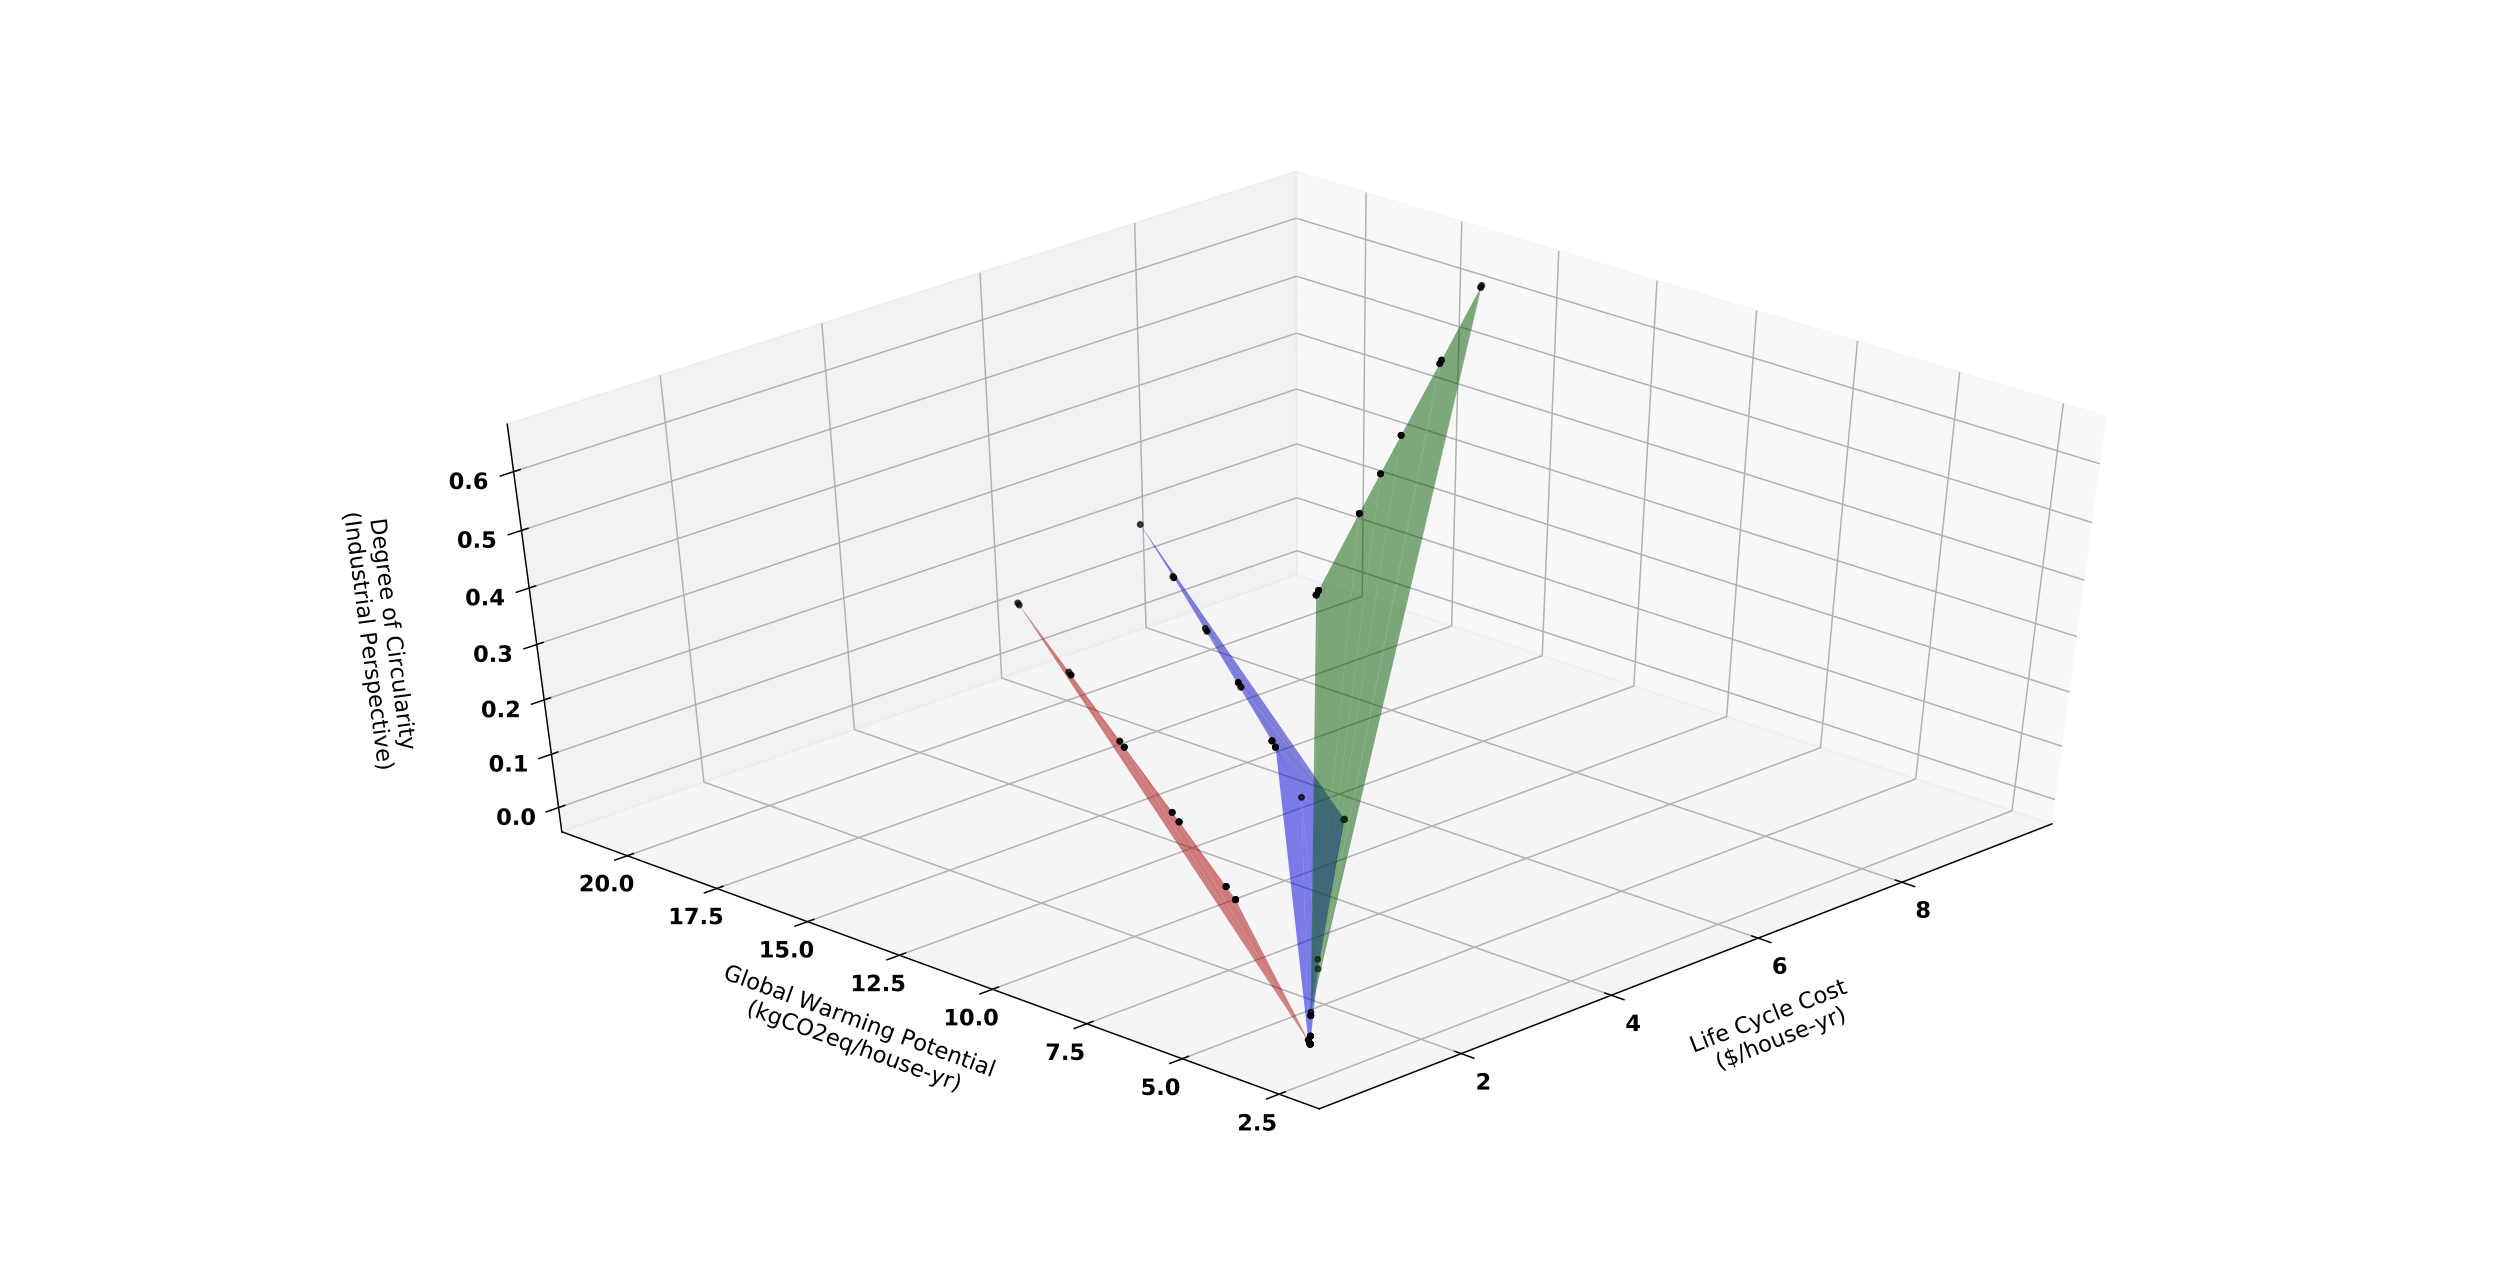 <?xml version="1.0" encoding="utf-8" standalone="no"?>
<!DOCTYPE svg PUBLIC "-//W3C//DTD SVG 1.1//EN"
  "http://www.w3.org/Graphics/SVG/1.1/DTD/svg11.dtd">
<!-- Created with matplotlib (https://matplotlib.org/) -->
<svg height="681.12pt" version="1.1" viewBox="0 0 1334.16 681.12" width="1334.16pt" xmlns="http://www.w3.org/2000/svg" xmlns:xlink="http://www.w3.org/1999/xlink">
 <defs>
  <style type="text/css">
*{stroke-linecap:butt;stroke-linejoin:round;white-space:pre;}
  </style>
 </defs>
 <g id="figure_1">
  <g id="patch_1">
   <path d="M 0 681.12 
L 1334.16 681.12 
L 1334.16 0 
L 0 0 
z
" style="fill:#ffffff;"/>
  </g>
  <g id="patch_2">
   <path d="M 166.77 606.197 
L 1200.744 606.197 
L 1200.744 81.734 
L 166.77 81.734 
z
" style="fill:#ffffff;"/>
  </g>
  <g id="pane3d_1">
   <g id="patch_3">
    <path d="M 1095.019 439.68 
L 692.107 306.756 
L 691.718 91.467 
L 1124.054 222.204 
" style="fill:#f2f2f2;opacity:0.5;stroke:#f2f2f2;stroke-linejoin:miter;"/>
   </g>
  </g>
  <g id="pane3d_2">
   <g id="patch_4">
    <path d="M 299.821 443.909 
L 692.107 306.756 
L 691.718 91.467 
L 270.692 226.379 
" style="fill:#e6e6e6;opacity:0.5;stroke:#e6e6e6;stroke-linejoin:miter;"/>
   </g>
  </g>
  <g id="pane3d_3">
   <g id="patch_5">
    <path d="M 703.973 591.743 
L 1095.019 439.68 
L 692.107 306.756 
L 299.821 443.909 
" style="fill:#ececec;opacity:0.5;stroke:#ececec;stroke-linejoin:miter;"/>
   </g>
  </g>
  <g id="axis3d_1">
   <g id="line2d_1">
    <path d="M 1095.019 439.68 
L 703.973 591.743 
" style="fill:none;stroke:#000000;stroke-linecap:square;stroke-width:0.8;"/>
   </g>
   <g id="text_1">
    <!-- Life Cycle Cost -->
    <defs>
     <path d="M 9.812 72.906 
L 19.672 72.906 
L 19.672 8.297 
L 55.172 8.297 
L 55.172 0 
L 9.812 0 
z
" id="DejaVuSans-76"/>
     <path d="M 9.422 54.688 
L 18.406 54.688 
L 18.406 0 
L 9.422 0 
z
M 9.422 75.984 
L 18.406 75.984 
L 18.406 64.594 
L 9.422 64.594 
z
" id="DejaVuSans-105"/>
     <path d="M 37.109 75.984 
L 37.109 68.5 
L 28.516 68.5 
Q 23.688 68.5 21.797 66.547 
Q 19.922 64.594 19.922 59.516 
L 19.922 54.688 
L 34.719 54.688 
L 34.719 47.703 
L 19.922 47.703 
L 19.922 0 
L 10.891 0 
L 10.891 47.703 
L 2.297 47.703 
L 2.297 54.688 
L 10.891 54.688 
L 10.891 58.5 
Q 10.891 67.625 15.141 71.797 
Q 19.391 75.984 28.609 75.984 
z
" id="DejaVuSans-102"/>
     <path d="M 56.203 29.594 
L 56.203 25.203 
L 14.891 25.203 
Q 15.484 15.922 20.484 11.062 
Q 25.484 6.203 34.422 6.203 
Q 39.594 6.203 44.453 7.469 
Q 49.312 8.734 54.109 11.281 
L 54.109 2.781 
Q 49.266 0.734 44.188 -0.344 
Q 39.109 -1.422 33.891 -1.422 
Q 20.797 -1.422 13.156 6.188 
Q 5.516 13.812 5.516 26.812 
Q 5.516 40.234 12.766 48.109 
Q 20.016 56 32.328 56 
Q 43.359 56 49.781 48.891 
Q 56.203 41.797 56.203 29.594 
z
M 47.219 32.234 
Q 47.125 39.594 43.094 43.984 
Q 39.062 48.391 32.422 48.391 
Q 24.906 48.391 20.391 44.141 
Q 15.875 39.891 15.188 32.172 
z
" id="DejaVuSans-101"/>
     <path id="DejaVuSans-32"/>
     <path d="M 64.406 67.281 
L 64.406 56.891 
Q 59.422 61.531 53.781 63.812 
Q 48.141 66.109 41.797 66.109 
Q 29.297 66.109 22.656 58.469 
Q 16.016 50.828 16.016 36.375 
Q 16.016 21.969 22.656 14.328 
Q 29.297 6.688 41.797 6.688 
Q 48.141 6.688 53.781 8.984 
Q 59.422 11.281 64.406 15.922 
L 64.406 5.609 
Q 59.234 2.094 53.438 0.328 
Q 47.656 -1.422 41.219 -1.422 
Q 24.656 -1.422 15.125 8.703 
Q 5.609 18.844 5.609 36.375 
Q 5.609 53.953 15.125 64.078 
Q 24.656 74.219 41.219 74.219 
Q 47.75 74.219 53.531 72.484 
Q 59.328 70.75 64.406 67.281 
z
" id="DejaVuSans-67"/>
     <path d="M 32.172 -5.078 
Q 28.375 -14.844 24.75 -17.812 
Q 21.141 -20.797 15.094 -20.797 
L 7.906 -20.797 
L 7.906 -13.281 
L 13.188 -13.281 
Q 16.891 -13.281 18.938 -11.516 
Q 21 -9.766 23.484 -3.219 
L 25.094 0.875 
L 2.984 54.688 
L 12.5 54.688 
L 29.594 11.922 
L 46.688 54.688 
L 56.203 54.688 
z
" id="DejaVuSans-121"/>
     <path d="M 48.781 52.594 
L 48.781 44.188 
Q 44.969 46.297 41.141 47.344 
Q 37.312 48.391 33.406 48.391 
Q 24.656 48.391 19.812 42.844 
Q 14.984 37.312 14.984 27.297 
Q 14.984 17.281 19.812 11.734 
Q 24.656 6.203 33.406 6.203 
Q 37.312 6.203 41.141 7.25 
Q 44.969 8.297 48.781 10.406 
L 48.781 2.094 
Q 45.016 0.344 40.984 -0.531 
Q 36.969 -1.422 32.422 -1.422 
Q 20.062 -1.422 12.781 6.344 
Q 5.516 14.109 5.516 27.297 
Q 5.516 40.672 12.859 48.328 
Q 20.219 56 33.016 56 
Q 37.156 56 41.109 55.141 
Q 45.062 54.297 48.781 52.594 
z
" id="DejaVuSans-99"/>
     <path d="M 9.422 75.984 
L 18.406 75.984 
L 18.406 0 
L 9.422 0 
z
" id="DejaVuSans-108"/>
     <path d="M 30.609 48.391 
Q 23.391 48.391 19.188 42.75 
Q 14.984 37.109 14.984 27.297 
Q 14.984 17.484 19.156 11.844 
Q 23.344 6.203 30.609 6.203 
Q 37.797 6.203 41.984 11.859 
Q 46.188 17.531 46.188 27.297 
Q 46.188 37.016 41.984 42.703 
Q 37.797 48.391 30.609 48.391 
z
M 30.609 56 
Q 42.328 56 49.016 48.375 
Q 55.719 40.766 55.719 27.297 
Q 55.719 13.875 49.016 6.219 
Q 42.328 -1.422 30.609 -1.422 
Q 18.844 -1.422 12.172 6.219 
Q 5.516 13.875 5.516 27.297 
Q 5.516 40.766 12.172 48.375 
Q 18.844 56 30.609 56 
z
" id="DejaVuSans-111"/>
     <path d="M 44.281 53.078 
L 44.281 44.578 
Q 40.484 46.531 36.375 47.5 
Q 32.281 48.484 27.875 48.484 
Q 21.188 48.484 17.844 46.438 
Q 14.5 44.391 14.5 40.281 
Q 14.5 37.156 16.891 35.375 
Q 19.281 33.594 26.516 31.984 
L 29.594 31.297 
Q 39.156 29.25 43.188 25.516 
Q 47.219 21.781 47.219 15.094 
Q 47.219 7.469 41.188 3.016 
Q 35.156 -1.422 24.609 -1.422 
Q 20.219 -1.422 15.453 -0.562 
Q 10.688 0.297 5.422 2 
L 5.422 11.281 
Q 10.406 8.688 15.234 7.391 
Q 20.062 6.109 24.812 6.109 
Q 31.156 6.109 34.562 8.281 
Q 37.984 10.453 37.984 14.406 
Q 37.984 18.062 35.516 20.016 
Q 33.062 21.969 24.703 23.781 
L 21.578 24.516 
Q 13.234 26.266 9.516 29.906 
Q 5.812 33.547 5.812 39.891 
Q 5.812 47.609 11.281 51.797 
Q 16.75 56 26.812 56 
Q 31.781 56 36.172 55.266 
Q 40.578 54.547 44.281 53.078 
z
" id="DejaVuSans-115"/>
     <path d="M 18.312 70.219 
L 18.312 54.688 
L 36.812 54.688 
L 36.812 47.703 
L 18.312 47.703 
L 18.312 18.016 
Q 18.312 11.328 20.141 9.422 
Q 21.969 7.516 27.594 7.516 
L 36.812 7.516 
L 36.812 0 
L 27.594 0 
Q 17.188 0 13.234 3.875 
Q 9.281 7.766 9.281 18.016 
L 9.281 47.703 
L 2.688 47.703 
L 2.688 54.688 
L 9.281 54.688 
L 9.281 70.219 
z
" id="DejaVuSans-116"/>
    </defs>
    <g transform="translate(903.657 561.892)rotate(-21.249)scale(0.12 -0.12)">
     <use xlink:href="#DejaVuSans-76"/>
     <use x="55.713" xlink:href="#DejaVuSans-105"/>
     <use x="83.496" xlink:href="#DejaVuSans-102"/>
     <use x="118.701" xlink:href="#DejaVuSans-101"/>
     <use x="180.225" xlink:href="#DejaVuSans-32"/>
     <use x="212.012" xlink:href="#DejaVuSans-67"/>
     <use x="281.836" xlink:href="#DejaVuSans-121"/>
     <use x="341.016" xlink:href="#DejaVuSans-99"/>
     <use x="395.996" xlink:href="#DejaVuSans-108"/>
     <use x="423.779" xlink:href="#DejaVuSans-101"/>
     <use x="485.303" xlink:href="#DejaVuSans-32"/>
     <use x="517.09" xlink:href="#DejaVuSans-67"/>
     <use x="586.914" xlink:href="#DejaVuSans-111"/>
     <use x="648.096" xlink:href="#DejaVuSans-115"/>
     <use x="700.195" xlink:href="#DejaVuSans-116"/>
    </g>
    <!--  ($/house-yr) -->
    <defs>
     <path d="M 31 75.875 
Q 24.469 64.656 21.281 53.656 
Q 18.109 42.672 18.109 31.391 
Q 18.109 20.125 21.312 9.062 
Q 24.516 -2 31 -13.188 
L 23.188 -13.188 
Q 15.875 -1.703 12.234 9.375 
Q 8.594 20.453 8.594 31.391 
Q 8.594 42.281 12.203 53.312 
Q 15.828 64.359 23.188 75.875 
z
" id="DejaVuSans-40"/>
     <path d="M 33.797 -14.703 
L 28.906 -14.703 
L 28.859 0 
Q 23.734 0.094 18.609 1.188 
Q 13.484 2.297 8.297 4.5 
L 8.297 13.281 
Q 13.281 10.156 18.375 8.562 
Q 23.484 6.984 28.906 6.938 
L 28.906 29.203 
Q 18.109 30.953 13.203 35.156 
Q 8.297 39.359 8.297 46.688 
Q 8.297 54.641 13.625 59.219 
Q 18.953 63.812 28.906 64.5 
L 28.906 75.984 
L 33.797 75.984 
L 33.797 64.656 
Q 38.328 64.453 42.578 63.688 
Q 46.828 62.938 50.875 61.625 
L 50.875 53.078 
Q 46.828 55.125 42.547 56.25 
Q 38.281 57.375 33.797 57.562 
L 33.797 36.719 
Q 44.875 35.016 50.094 30.609 
Q 55.328 26.219 55.328 18.609 
Q 55.328 10.359 49.781 5.594 
Q 44.234 0.828 33.797 0.094 
z
M 28.906 37.594 
L 28.906 57.625 
Q 23.25 56.984 20.266 54.391 
Q 17.281 51.812 17.281 47.516 
Q 17.281 43.312 20.031 40.969 
Q 22.797 38.625 28.906 37.594 
z
M 33.797 28.219 
L 33.797 7.078 
Q 39.984 7.906 43.141 10.594 
Q 46.297 13.281 46.297 17.672 
Q 46.297 21.969 43.281 24.5 
Q 40.281 27.047 33.797 28.219 
z
" id="DejaVuSans-36"/>
     <path d="M 25.391 72.906 
L 33.688 72.906 
L 8.297 -9.281 
L 0 -9.281 
z
" id="DejaVuSans-47"/>
     <path d="M 54.891 33.016 
L 54.891 0 
L 45.906 0 
L 45.906 32.719 
Q 45.906 40.484 42.875 44.328 
Q 39.844 48.188 33.797 48.188 
Q 26.516 48.188 22.312 43.547 
Q 18.109 38.922 18.109 30.906 
L 18.109 0 
L 9.078 0 
L 9.078 75.984 
L 18.109 75.984 
L 18.109 46.188 
Q 21.344 51.125 25.703 53.562 
Q 30.078 56 35.797 56 
Q 45.219 56 50.047 50.172 
Q 54.891 44.344 54.891 33.016 
z
" id="DejaVuSans-104"/>
     <path d="M 8.5 21.578 
L 8.5 54.688 
L 17.484 54.688 
L 17.484 21.922 
Q 17.484 14.156 20.5 10.266 
Q 23.531 6.391 29.594 6.391 
Q 36.859 6.391 41.078 11.031 
Q 45.312 15.672 45.312 23.688 
L 45.312 54.688 
L 54.297 54.688 
L 54.297 0 
L 45.312 0 
L 45.312 8.406 
Q 42.047 3.422 37.719 1 
Q 33.406 -1.422 27.688 -1.422 
Q 18.266 -1.422 13.375 4.438 
Q 8.5 10.297 8.5 21.578 
z
M 31.109 56 
z
" id="DejaVuSans-117"/>
     <path d="M 4.891 31.391 
L 31.203 31.391 
L 31.203 23.391 
L 4.891 23.391 
z
" id="DejaVuSans-45"/>
     <path d="M 41.109 46.297 
Q 39.594 47.172 37.812 47.578 
Q 36.031 48 33.891 48 
Q 26.266 48 22.188 43.047 
Q 18.109 38.094 18.109 28.812 
L 18.109 0 
L 9.078 0 
L 9.078 54.688 
L 18.109 54.688 
L 18.109 46.188 
Q 20.953 51.172 25.484 53.578 
Q 30.031 56 36.531 56 
Q 37.453 56 38.578 55.875 
Q 39.703 55.766 41.062 55.516 
z
" id="DejaVuSans-114"/>
     <path d="M 8.016 75.875 
L 15.828 75.875 
Q 23.141 64.359 26.781 53.312 
Q 30.422 42.281 30.422 31.391 
Q 30.422 20.453 26.781 9.375 
Q 23.141 -1.703 15.828 -13.188 
L 8.016 -13.188 
Q 14.5 -2 17.703 9.062 
Q 20.906 20.125 20.906 31.391 
Q 20.906 42.672 17.703 53.656 
Q 14.5 64.656 8.016 75.875 
z
" id="DejaVuSans-41"/>
    </defs>
    <g transform="translate(913.805 572.363)rotate(-21.249)scale(0.12 -0.12)">
     <use xlink:href="#DejaVuSans-32"/>
     <use x="31.787" xlink:href="#DejaVuSans-40"/>
     <use x="70.801" xlink:href="#DejaVuSans-36"/>
     <use x="134.424" xlink:href="#DejaVuSans-47"/>
     <use x="168.115" xlink:href="#DejaVuSans-104"/>
     <use x="231.494" xlink:href="#DejaVuSans-111"/>
     <use x="292.676" xlink:href="#DejaVuSans-117"/>
     <use x="356.055" xlink:href="#DejaVuSans-115"/>
     <use x="408.154" xlink:href="#DejaVuSans-101"/>
     <use x="469.678" xlink:href="#DejaVuSans-45"/>
     <use x="505.746" xlink:href="#DejaVuSans-121"/>
     <use x="564.926" xlink:href="#DejaVuSans-114"/>
     <use x="606.039" xlink:href="#DejaVuSans-41"/>
    </g>
   </g>
   <g id="Line3DCollection_1">
    <path d="M 779.736 562.282 
L 375.657 417.395 
L 352.326 200.221 
" style="fill:none;stroke:#b0b0b0;stroke-width:0.8;"/>
    <path d="M 859.851 531.128 
L 455.935 389.327 
L 438.616 172.57 
" style="fill:none;stroke:#b0b0b0;stroke-width:0.8;"/>
    <path d="M 938.225 500.652 
L 534.557 361.839 
L 522.998 145.531 
" style="fill:none;stroke:#b0b0b0;stroke-width:0.8;"/>
    <path d="M 1014.913 470.83 
L 611.572 334.913 
L 605.536 119.083 
" style="fill:none;stroke:#b0b0b0;stroke-width:0.8;"/>
   </g>
   <g id="xtick_1">
    <g id="line2d_2">
     <path d="M 776.331 561.061 
L 786.555 564.727 
" style="fill:none;stroke:#000000;stroke-linecap:square;stroke-width:0.8;"/>
    </g>
    <g id="text_2">
     <!-- 2 -->
     <defs>
      <path d="M 28.812 13.812 
L 60.891 13.812 
L 60.891 0 
L 7.906 0 
L 7.906 13.812 
L 34.516 37.312 
Q 38.094 40.531 39.797 43.609 
Q 41.5 46.688 41.5 50 
Q 41.5 55.125 38.062 58.25 
Q 34.625 61.375 28.906 61.375 
Q 24.516 61.375 19.281 59.5 
Q 14.062 57.625 8.109 53.906 
L 8.109 69.922 
Q 14.453 72.016 20.656 73.109 
Q 26.859 74.219 32.812 74.219 
Q 45.906 74.219 53.156 68.453 
Q 60.406 62.703 60.406 52.391 
Q 60.406 46.438 57.328 41.281 
Q 54.25 36.141 44.391 27.484 
z
" id="DejaVuSans-Bold-50"/>
     </defs>
     <g transform="translate(787.457 581.477)scale(0.12 -0.12)">
      <use xlink:href="#DejaVuSans-Bold-50"/>
     </g>
    </g>
   </g>
   <g id="xtick_2">
    <g id="line2d_3">
     <path d="M 856.449 529.934 
L 866.663 533.52 
" style="fill:none;stroke:#000000;stroke-linecap:square;stroke-width:0.8;"/>
    </g>
    <g id="text_3">
     <!-- 4 -->
     <defs>
      <path d="M 36.812 57.422 
L 16.219 26.906 
L 36.812 26.906 
z
M 33.688 72.906 
L 54.594 72.906 
L 54.594 26.906 
L 64.984 26.906 
L 64.984 13.281 
L 54.594 13.281 
L 54.594 0 
L 36.812 0 
L 36.812 13.281 
L 4.5 13.281 
L 4.5 29.391 
z
" id="DejaVuSans-Bold-52"/>
     </defs>
     <g transform="translate(867.402 550.227)scale(0.12 -0.12)">
      <use xlink:href="#DejaVuSans-Bold-52"/>
     </g>
    </g>
   </g>
   <g id="xtick_3">
    <g id="line2d_4">
     <path d="M 934.827 499.483 
L 945.029 502.992 
" style="fill:none;stroke:#000000;stroke-linecap:square;stroke-width:0.8;"/>
    </g>
    <g id="text_4">
     <!-- 6 -->
     <defs>
      <path d="M 36.188 35.984 
Q 31.25 35.984 28.781 32.781 
Q 26.312 29.594 26.312 23.188 
Q 26.312 16.797 28.781 13.594 
Q 31.25 10.406 36.188 10.406 
Q 41.156 10.406 43.625 13.594 
Q 46.094 16.797 46.094 23.188 
Q 46.094 29.594 43.625 32.781 
Q 41.156 35.984 36.188 35.984 
z
M 59.422 71 
L 59.422 57.516 
Q 54.781 59.719 50.672 60.766 
Q 46.578 61.812 42.672 61.812 
Q 34.281 61.812 29.594 57.141 
Q 24.906 52.484 24.125 43.312 
Q 27.344 45.703 31.094 46.891 
Q 34.859 48.094 39.312 48.094 
Q 50.484 48.094 57.344 41.547 
Q 64.203 35.016 64.203 24.422 
Q 64.203 12.703 56.531 5.641 
Q 48.875 -1.422 35.984 -1.422 
Q 21.781 -1.422 13.984 8.172 
Q 6.203 17.781 6.203 35.406 
Q 6.203 53.469 15.312 63.797 
Q 24.422 74.125 40.281 74.125 
Q 45.312 74.125 50.047 73.344 
Q 54.781 72.562 59.422 71 
z
" id="DejaVuSans-Bold-54"/>
     </defs>
     <g transform="translate(945.611 519.657)scale(0.12 -0.12)">
      <use xlink:href="#DejaVuSans-Bold-54"/>
     </g>
    </g>
   </g>
   <g id="xtick_4">
    <g id="line2d_5">
     <path d="M 1011.52 469.687 
L 1021.709 473.12 
" style="fill:none;stroke:#000000;stroke-linecap:square;stroke-width:0.8;"/>
    </g>
    <g id="text_5">
     <!-- 8 -->
     <defs>
      <path d="M 34.812 32.625 
Q 29.547 32.625 26.703 29.734 
Q 23.875 26.859 23.875 21.484 
Q 23.875 16.109 26.703 13.25 
Q 29.547 10.406 34.812 10.406 
Q 40.047 10.406 42.828 13.25 
Q 45.609 16.109 45.609 21.484 
Q 45.609 26.906 42.828 29.766 
Q 40.047 32.625 34.812 32.625 
z
M 21.094 38.812 
Q 14.453 40.828 11.078 44.969 
Q 7.719 49.125 7.719 55.328 
Q 7.719 64.547 14.594 69.375 
Q 21.484 74.219 34.812 74.219 
Q 48.047 74.219 54.922 69.406 
Q 61.812 64.594 61.812 55.328 
Q 61.812 49.125 58.422 44.969 
Q 55.031 40.828 48.391 38.812 
Q 55.812 36.766 59.594 32.156 
Q 63.375 27.547 63.375 20.516 
Q 63.375 9.672 56.172 4.125 
Q 48.969 -1.422 34.812 -1.422 
Q 20.609 -1.422 13.359 4.125 
Q 6.109 9.672 6.109 20.516 
Q 6.109 27.547 9.891 32.156 
Q 13.672 36.766 21.094 38.812 
z
M 25.484 53.422 
Q 25.484 49.078 27.906 46.734 
Q 30.328 44.391 34.812 44.391 
Q 39.203 44.391 41.594 46.734 
Q 44 49.078 44 53.422 
Q 44 57.766 41.594 60.078 
Q 39.203 62.406 34.812 62.406 
Q 30.328 62.406 27.906 60.062 
Q 25.484 57.719 25.484 53.422 
z
" id="DejaVuSans-Bold-56"/>
     </defs>
     <g transform="translate(1022.139 489.744)scale(0.12 -0.12)">
      <use xlink:href="#DejaVuSans-Bold-56"/>
     </g>
    </g>
   </g>
  </g>
  <g id="axis3d_2">
   <g id="line2d_6">
    <path d="M 299.821 443.909 
L 703.973 591.743 
" style="fill:none;stroke:#000000;stroke-linecap:square;stroke-width:0.8;"/>
   </g>
   <g id="text_6">
    <!-- Global Warming Potential -->
    <defs>
     <path d="M 59.516 10.406 
L 59.516 29.984 
L 43.406 29.984 
L 43.406 38.094 
L 69.281 38.094 
L 69.281 6.781 
Q 63.578 2.734 56.688 0.656 
Q 49.812 -1.422 42 -1.422 
Q 24.906 -1.422 15.25 8.562 
Q 5.609 18.562 5.609 36.375 
Q 5.609 54.25 15.25 64.234 
Q 24.906 74.219 42 74.219 
Q 49.125 74.219 55.547 72.453 
Q 61.969 70.703 67.391 67.281 
L 67.391 56.781 
Q 61.922 61.422 55.766 63.766 
Q 49.609 66.109 42.828 66.109 
Q 29.438 66.109 22.719 58.641 
Q 16.016 51.172 16.016 36.375 
Q 16.016 21.625 22.719 14.156 
Q 29.438 6.688 42.828 6.688 
Q 48.047 6.688 52.141 7.594 
Q 56.25 8.5 59.516 10.406 
z
" id="DejaVuSans-71"/>
     <path d="M 48.688 27.297 
Q 48.688 37.203 44.609 42.844 
Q 40.531 48.484 33.406 48.484 
Q 26.266 48.484 22.188 42.844 
Q 18.109 37.203 18.109 27.297 
Q 18.109 17.391 22.188 11.75 
Q 26.266 6.109 33.406 6.109 
Q 40.531 6.109 44.609 11.75 
Q 48.688 17.391 48.688 27.297 
z
M 18.109 46.391 
Q 20.953 51.266 25.266 53.625 
Q 29.594 56 35.594 56 
Q 45.562 56 51.781 48.094 
Q 58.016 40.188 58.016 27.297 
Q 58.016 14.406 51.781 6.484 
Q 45.562 -1.422 35.594 -1.422 
Q 29.594 -1.422 25.266 0.953 
Q 20.953 3.328 18.109 8.203 
L 18.109 0 
L 9.078 0 
L 9.078 75.984 
L 18.109 75.984 
z
" id="DejaVuSans-98"/>
     <path d="M 34.281 27.484 
Q 23.391 27.484 19.188 25 
Q 14.984 22.516 14.984 16.5 
Q 14.984 11.719 18.141 8.906 
Q 21.297 6.109 26.703 6.109 
Q 34.188 6.109 38.703 11.406 
Q 43.219 16.703 43.219 25.484 
L 43.219 27.484 
z
M 52.203 31.203 
L 52.203 0 
L 43.219 0 
L 43.219 8.297 
Q 40.141 3.328 35.547 0.953 
Q 30.953 -1.422 24.312 -1.422 
Q 15.922 -1.422 10.953 3.297 
Q 6 8.016 6 15.922 
Q 6 25.141 12.172 29.828 
Q 18.359 34.516 30.609 34.516 
L 43.219 34.516 
L 43.219 35.406 
Q 43.219 41.609 39.141 45 
Q 35.062 48.391 27.688 48.391 
Q 23 48.391 18.547 47.266 
Q 14.109 46.141 10.016 43.891 
L 10.016 52.203 
Q 14.938 54.109 19.578 55.047 
Q 24.219 56 28.609 56 
Q 40.484 56 46.344 49.844 
Q 52.203 43.703 52.203 31.203 
z
" id="DejaVuSans-97"/>
     <path d="M 3.328 72.906 
L 13.281 72.906 
L 28.609 11.281 
L 43.891 72.906 
L 54.984 72.906 
L 70.312 11.281 
L 85.594 72.906 
L 95.609 72.906 
L 77.297 0 
L 64.891 0 
L 49.516 63.281 
L 33.984 0 
L 21.578 0 
z
" id="DejaVuSans-87"/>
     <path d="M 52 44.188 
Q 55.375 50.25 60.062 53.125 
Q 64.75 56 71.094 56 
Q 79.641 56 84.281 50.016 
Q 88.922 44.047 88.922 33.016 
L 88.922 0 
L 79.891 0 
L 79.891 32.719 
Q 79.891 40.578 77.094 44.375 
Q 74.312 48.188 68.609 48.188 
Q 61.625 48.188 57.562 43.547 
Q 53.516 38.922 53.516 30.906 
L 53.516 0 
L 44.484 0 
L 44.484 32.719 
Q 44.484 40.625 41.703 44.406 
Q 38.922 48.188 33.109 48.188 
Q 26.219 48.188 22.156 43.531 
Q 18.109 38.875 18.109 30.906 
L 18.109 0 
L 9.078 0 
L 9.078 54.688 
L 18.109 54.688 
L 18.109 46.188 
Q 21.188 51.219 25.484 53.609 
Q 29.781 56 35.688 56 
Q 41.656 56 45.828 52.969 
Q 50 49.953 52 44.188 
z
" id="DejaVuSans-109"/>
     <path d="M 54.891 33.016 
L 54.891 0 
L 45.906 0 
L 45.906 32.719 
Q 45.906 40.484 42.875 44.328 
Q 39.844 48.188 33.797 48.188 
Q 26.516 48.188 22.312 43.547 
Q 18.109 38.922 18.109 30.906 
L 18.109 0 
L 9.078 0 
L 9.078 54.688 
L 18.109 54.688 
L 18.109 46.188 
Q 21.344 51.125 25.703 53.562 
Q 30.078 56 35.797 56 
Q 45.219 56 50.047 50.172 
Q 54.891 44.344 54.891 33.016 
z
" id="DejaVuSans-110"/>
     <path d="M 45.406 27.984 
Q 45.406 37.75 41.375 43.109 
Q 37.359 48.484 30.078 48.484 
Q 22.859 48.484 18.828 43.109 
Q 14.797 37.75 14.797 27.984 
Q 14.797 18.266 18.828 12.891 
Q 22.859 7.516 30.078 7.516 
Q 37.359 7.516 41.375 12.891 
Q 45.406 18.266 45.406 27.984 
z
M 54.391 6.781 
Q 54.391 -7.172 48.188 -13.984 
Q 42 -20.797 29.203 -20.797 
Q 24.469 -20.797 20.266 -20.094 
Q 16.062 -19.391 12.109 -17.922 
L 12.109 -9.188 
Q 16.062 -11.328 19.922 -12.344 
Q 23.781 -13.375 27.781 -13.375 
Q 36.625 -13.375 41.016 -8.766 
Q 45.406 -4.156 45.406 5.172 
L 45.406 9.625 
Q 42.625 4.781 38.281 2.391 
Q 33.938 0 27.875 0 
Q 17.828 0 11.672 7.656 
Q 5.516 15.328 5.516 27.984 
Q 5.516 40.672 11.672 48.328 
Q 17.828 56 27.875 56 
Q 33.938 56 38.281 53.609 
Q 42.625 51.219 45.406 46.391 
L 45.406 54.688 
L 54.391 54.688 
z
" id="DejaVuSans-103"/>
     <path d="M 19.672 64.797 
L 19.672 37.406 
L 32.078 37.406 
Q 38.969 37.406 42.719 40.969 
Q 46.484 44.531 46.484 51.125 
Q 46.484 57.672 42.719 61.234 
Q 38.969 64.797 32.078 64.797 
z
M 9.812 72.906 
L 32.078 72.906 
Q 44.344 72.906 50.609 67.359 
Q 56.891 61.812 56.891 51.125 
Q 56.891 40.328 50.609 34.812 
Q 44.344 29.297 32.078 29.297 
L 19.672 29.297 
L 19.672 0 
L 9.812 0 
z
" id="DejaVuSans-80"/>
    </defs>
    <g transform="translate(385.467 522.17)rotate(-339.908)scale(0.12 -0.12)">
     <use xlink:href="#DejaVuSans-71"/>
     <use x="77.49" xlink:href="#DejaVuSans-108"/>
     <use x="105.273" xlink:href="#DejaVuSans-111"/>
     <use x="166.455" xlink:href="#DejaVuSans-98"/>
     <use x="229.932" xlink:href="#DejaVuSans-97"/>
     <use x="291.211" xlink:href="#DejaVuSans-108"/>
     <use x="318.994" xlink:href="#DejaVuSans-32"/>
     <use x="350.781" xlink:href="#DejaVuSans-87"/>
     <use x="449.564" xlink:href="#DejaVuSans-97"/>
     <use x="510.844" xlink:href="#DejaVuSans-114"/>
     <use x="551.941" xlink:href="#DejaVuSans-109"/>
     <use x="649.354" xlink:href="#DejaVuSans-105"/>
     <use x="677.137" xlink:href="#DejaVuSans-110"/>
     <use x="740.516" xlink:href="#DejaVuSans-103"/>
     <use x="803.992" xlink:href="#DejaVuSans-32"/>
     <use x="835.779" xlink:href="#DejaVuSans-80"/>
     <use x="896.035" xlink:href="#DejaVuSans-111"/>
     <use x="957.217" xlink:href="#DejaVuSans-116"/>
     <use x="996.426" xlink:href="#DejaVuSans-101"/>
     <use x="1057.949" xlink:href="#DejaVuSans-110"/>
     <use x="1121.328" xlink:href="#DejaVuSans-116"/>
     <use x="1160.537" xlink:href="#DejaVuSans-105"/>
     <use x="1188.32" xlink:href="#DejaVuSans-97"/>
     <use x="1249.6" xlink:href="#DejaVuSans-108"/>
    </g>
    <!--  (kgCO2eq/house-yr) -->
    <defs>
     <path d="M 9.078 75.984 
L 18.109 75.984 
L 18.109 31.109 
L 44.922 54.688 
L 56.391 54.688 
L 27.391 29.109 
L 57.625 0 
L 45.906 0 
L 18.109 26.703 
L 18.109 0 
L 9.078 0 
z
" id="DejaVuSans-107"/>
     <path d="M 39.406 66.219 
Q 28.656 66.219 22.328 58.203 
Q 16.016 50.203 16.016 36.375 
Q 16.016 22.609 22.328 14.594 
Q 28.656 6.594 39.406 6.594 
Q 50.141 6.594 56.422 14.594 
Q 62.703 22.609 62.703 36.375 
Q 62.703 50.203 56.422 58.203 
Q 50.141 66.219 39.406 66.219 
z
M 39.406 74.219 
Q 54.734 74.219 63.906 63.938 
Q 73.094 53.656 73.094 36.375 
Q 73.094 19.141 63.906 8.859 
Q 54.734 -1.422 39.406 -1.422 
Q 24.031 -1.422 14.812 8.828 
Q 5.609 19.094 5.609 36.375 
Q 5.609 53.656 14.812 63.938 
Q 24.031 74.219 39.406 74.219 
z
" id="DejaVuSans-79"/>
     <path d="M 19.188 8.297 
L 53.609 8.297 
L 53.609 0 
L 7.328 0 
L 7.328 8.297 
Q 12.938 14.109 22.625 23.891 
Q 32.328 33.688 34.812 36.531 
Q 39.547 41.844 41.422 45.531 
Q 43.312 49.219 43.312 52.781 
Q 43.312 58.594 39.234 62.25 
Q 35.156 65.922 28.609 65.922 
Q 23.969 65.922 18.812 64.312 
Q 13.672 62.703 7.812 59.422 
L 7.812 69.391 
Q 13.766 71.781 18.938 73 
Q 24.125 74.219 28.422 74.219 
Q 39.75 74.219 46.484 68.547 
Q 53.219 62.891 53.219 53.422 
Q 53.219 48.922 51.531 44.891 
Q 49.859 40.875 45.406 35.406 
Q 44.188 33.984 37.641 27.219 
Q 31.109 20.453 19.188 8.297 
z
" id="DejaVuSans-50"/>
     <path d="M 14.797 27.297 
Q 14.797 17.391 18.875 11.75 
Q 22.953 6.109 30.078 6.109 
Q 37.203 6.109 41.297 11.75 
Q 45.406 17.391 45.406 27.297 
Q 45.406 37.203 41.297 42.844 
Q 37.203 48.484 30.078 48.484 
Q 22.953 48.484 18.875 42.844 
Q 14.797 37.203 14.797 27.297 
z
M 45.406 8.203 
Q 42.578 3.328 38.25 0.953 
Q 33.938 -1.422 27.875 -1.422 
Q 17.969 -1.422 11.734 6.484 
Q 5.516 14.406 5.516 27.297 
Q 5.516 40.188 11.734 48.094 
Q 17.969 56 27.875 56 
Q 33.938 56 38.25 53.625 
Q 42.578 51.266 45.406 46.391 
L 45.406 54.688 
L 54.391 54.688 
L 54.391 -20.797 
L 45.406 -20.797 
z
" id="DejaVuSans-113"/>
    </defs>
    <g transform="translate(394.226 539.682)rotate(-339.908)scale(0.12 -0.12)">
     <use xlink:href="#DejaVuSans-32"/>
     <use x="31.787" xlink:href="#DejaVuSans-40"/>
     <use x="70.801" xlink:href="#DejaVuSans-107"/>
     <use x="128.711" xlink:href="#DejaVuSans-103"/>
     <use x="192.188" xlink:href="#DejaVuSans-67"/>
     <use x="262.012" xlink:href="#DejaVuSans-79"/>
     <use x="340.723" xlink:href="#DejaVuSans-50"/>
     <use x="404.346" xlink:href="#DejaVuSans-101"/>
     <use x="465.869" xlink:href="#DejaVuSans-113"/>
     <use x="529.346" xlink:href="#DejaVuSans-47"/>
     <use x="563.037" xlink:href="#DejaVuSans-104"/>
     <use x="626.416" xlink:href="#DejaVuSans-111"/>
     <use x="687.598" xlink:href="#DejaVuSans-117"/>
     <use x="750.977" xlink:href="#DejaVuSans-115"/>
     <use x="803.076" xlink:href="#DejaVuSans-101"/>
     <use x="864.6" xlink:href="#DejaVuSans-45"/>
     <use x="900.668" xlink:href="#DejaVuSans-121"/>
     <use x="959.848" xlink:href="#DejaVuSans-114"/>
     <use x="1000.961" xlink:href="#DejaVuSans-41"/>
    </g>
   </g>
   <g id="Line3DCollection_2">
    <path d="M 1101.127 215.271 
L 1073.725 432.655 
L 682.557 583.91 
" style="fill:none;stroke:#b0b0b0;stroke-width:0.8;"/>
    <path d="M 1045.826 198.548 
L 1022.329 415.699 
L 630.894 565.012 
" style="fill:none;stroke:#b0b0b0;stroke-width:0.8;"/>
    <path d="M 991.263 182.049 
L 971.572 398.954 
L 579.91 546.363 
" style="fill:none;stroke:#b0b0b0;stroke-width:0.8;"/>
    <path d="M 937.424 165.768 
L 921.445 382.416 
L 529.592 527.957 
" style="fill:none;stroke:#b0b0b0;stroke-width:0.8;"/>
    <path d="M 884.294 149.701 
L 871.933 366.082 
L 479.926 509.79 
" style="fill:none;stroke:#b0b0b0;stroke-width:0.8;"/>
    <path d="M 831.86 133.845 
L 823.027 349.947 
L 430.9 491.857 
" style="fill:none;stroke:#b0b0b0;stroke-width:0.8;"/>
    <path d="M 780.107 118.195 
L 774.715 334.009 
L 382.502 474.153 
" style="fill:none;stroke:#b0b0b0;stroke-width:0.8;"/>
    <path d="M 729.023 102.747 
L 726.987 318.263 
L 334.72 456.675 
" style="fill:none;stroke:#b0b0b0;stroke-width:0.8;"/>
   </g>
   <g id="xtick_5">
    <g id="line2d_7">
     <path d="M 685.86 582.633 
L 675.943 586.467 
" style="fill:none;stroke:#000000;stroke-linecap:square;stroke-width:0.8;"/>
    </g>
    <g id="text_7">
     <!-- 2.5 -->
     <defs>
      <path d="M 10.203 18.891 
L 27.781 18.891 
L 27.781 0 
L 10.203 0 
z
" id="DejaVuSans-Bold-46"/>
      <path d="M 10.594 72.906 
L 57.328 72.906 
L 57.328 59.078 
L 25.594 59.078 
L 25.594 47.797 
Q 27.734 48.391 29.906 48.703 
Q 32.078 49.031 34.422 49.031 
Q 47.75 49.031 55.172 42.359 
Q 62.594 35.688 62.594 23.781 
Q 62.594 11.969 54.516 5.266 
Q 46.438 -1.422 32.078 -1.422 
Q 25.875 -1.422 19.797 -0.219 
Q 13.719 0.984 7.719 3.422 
L 7.719 18.219 
Q 13.672 14.797 19.016 13.078 
Q 24.359 11.375 29.109 11.375 
Q 35.938 11.375 39.859 14.719 
Q 43.797 18.062 43.797 23.781 
Q 43.797 29.547 39.859 32.859 
Q 35.938 36.188 29.109 36.188 
Q 25.047 36.188 20.453 35.125 
Q 15.875 34.078 10.594 31.891 
z
" id="DejaVuSans-Bold-53"/>
     </defs>
     <g transform="translate(660.261 603.304)scale(0.12 -0.12)">
      <use xlink:href="#DejaVuSans-Bold-50"/>
      <use x="69.58" xlink:href="#DejaVuSans-Bold-46"/>
      <use x="107.568" xlink:href="#DejaVuSans-Bold-53"/>
     </g>
    </g>
   </g>
   <g id="xtick_6">
    <g id="line2d_8">
     <path d="M 634.198 563.752 
L 624.278 567.536 
" style="fill:none;stroke:#000000;stroke-linecap:square;stroke-width:0.8;"/>
    </g>
    <g id="text_8">
     <!-- 5.0 -->
     <defs>
      <path d="M 46 36.531 
Q 46 50.203 43.438 55.781 
Q 40.875 61.375 34.812 61.375 
Q 28.766 61.375 26.172 55.781 
Q 23.578 50.203 23.578 36.531 
Q 23.578 22.703 26.172 17.031 
Q 28.766 11.375 34.812 11.375 
Q 40.828 11.375 43.406 17.031 
Q 46 22.703 46 36.531 
z
M 64.797 36.375 
Q 64.797 18.266 56.984 8.422 
Q 49.172 -1.422 34.812 -1.422 
Q 20.406 -1.422 12.594 8.422 
Q 4.781 18.266 4.781 36.375 
Q 4.781 54.547 12.594 64.375 
Q 20.406 74.219 34.812 74.219 
Q 49.172 74.219 56.984 64.375 
Q 64.797 54.547 64.797 36.375 
z
" id="DejaVuSans-Bold-48"/>
     </defs>
     <g transform="translate(608.698 584.347)scale(0.12 -0.12)">
      <use xlink:href="#DejaVuSans-Bold-53"/>
      <use x="69.58" xlink:href="#DejaVuSans-Bold-46"/>
      <use x="107.568" xlink:href="#DejaVuSans-Bold-48"/>
     </g>
    </g>
   </g>
   <g id="xtick_7">
    <g id="line2d_9">
     <path d="M 583.215 545.119 
L 573.292 548.854 
" style="fill:none;stroke:#000000;stroke-linecap:square;stroke-width:0.8;"/>
    </g>
    <g id="text_9">
     <!-- 7.5 -->
     <defs>
      <path d="M 6.688 72.906 
L 61.625 72.906 
L 61.625 62.312 
L 33.203 0 
L 14.891 0 
L 41.797 59.078 
L 6.688 59.078 
z
" id="DejaVuSans-Bold-55"/>
     </defs>
     <g transform="translate(557.813 565.638)scale(0.12 -0.12)">
      <use xlink:href="#DejaVuSans-Bold-55"/>
      <use x="69.58" xlink:href="#DejaVuSans-Bold-46"/>
      <use x="107.568" xlink:href="#DejaVuSans-Bold-53"/>
     </g>
    </g>
   </g>
   <g id="xtick_8">
    <g id="line2d_10">
     <path d="M 532.897 526.729 
L 522.973 530.415 
" style="fill:none;stroke:#000000;stroke-linecap:square;stroke-width:0.8;"/>
    </g>
    <g id="text_10">
     <!-- 10.0 -->
     <defs>
      <path d="M 11.719 12.984 
L 28.328 12.984 
L 28.328 60.109 
L 11.281 56.594 
L 11.281 69.391 
L 28.219 72.906 
L 46.094 72.906 
L 46.094 12.984 
L 62.703 12.984 
L 62.703 0 
L 11.719 0 
z
" id="DejaVuSans-Bold-49"/>
     </defs>
     <g transform="translate(503.417 547.174)scale(0.12 -0.12)">
      <use xlink:href="#DejaVuSans-Bold-49"/>
      <use x="69.58" xlink:href="#DejaVuSans-Bold-48"/>
      <use x="139.16" xlink:href="#DejaVuSans-Bold-46"/>
      <use x="177.148" xlink:href="#DejaVuSans-Bold-48"/>
     </g>
    </g>
   </g>
   <g id="xtick_9">
    <g id="line2d_11">
     <path d="M 483.232 508.578 
L 473.307 512.216 
" style="fill:none;stroke:#000000;stroke-linecap:square;stroke-width:0.8;"/>
    </g>
    <g id="text_11">
     <!-- 12.5 -->
     <g transform="translate(453.847 528.95)scale(0.12 -0.12)">
      <use xlink:href="#DejaVuSans-Bold-49"/>
      <use x="69.58" xlink:href="#DejaVuSans-Bold-50"/>
      <use x="139.16" xlink:href="#DejaVuSans-Bold-46"/>
      <use x="177.148" xlink:href="#DejaVuSans-Bold-53"/>
     </g>
    </g>
   </g>
   <g id="xtick_10">
    <g id="line2d_12">
     <path d="M 434.206 490.66 
L 424.281 494.252 
" style="fill:none;stroke:#000000;stroke-linecap:square;stroke-width:0.8;"/>
    </g>
    <g id="text_12">
     <!-- 15.0 -->
     <g transform="translate(404.915 510.96)scale(0.12 -0.12)">
      <use xlink:href="#DejaVuSans-Bold-49"/>
      <use x="69.58" xlink:href="#DejaVuSans-Bold-53"/>
      <use x="139.16" xlink:href="#DejaVuSans-Bold-46"/>
      <use x="177.148" xlink:href="#DejaVuSans-Bold-48"/>
     </g>
    </g>
   </g>
   <g id="xtick_11">
    <g id="line2d_13">
     <path d="M 385.807 472.972 
L 375.884 476.518 
" style="fill:none;stroke:#000000;stroke-linecap:square;stroke-width:0.8;"/>
    </g>
    <g id="text_13">
     <!-- 17.5 -->
     <g transform="translate(356.609 493.2)scale(0.12 -0.12)">
      <use xlink:href="#DejaVuSans-Bold-49"/>
      <use x="69.58" xlink:href="#DejaVuSans-Bold-55"/>
      <use x="139.16" xlink:href="#DejaVuSans-Bold-46"/>
      <use x="177.148" xlink:href="#DejaVuSans-Bold-53"/>
     </g>
    </g>
   </g>
   <g id="xtick_12">
    <g id="line2d_14">
     <path d="M 338.024 455.509 
L 328.103 459.01 
" style="fill:none;stroke:#000000;stroke-linecap:square;stroke-width:0.8;"/>
    </g>
    <g id="text_14">
     <!-- 20.0 -->
     <g transform="translate(308.917 475.666)scale(0.12 -0.12)">
      <use xlink:href="#DejaVuSans-Bold-50"/>
      <use x="69.58" xlink:href="#DejaVuSans-Bold-48"/>
      <use x="139.16" xlink:href="#DejaVuSans-Bold-46"/>
      <use x="177.148" xlink:href="#DejaVuSans-Bold-48"/>
     </g>
    </g>
   </g>
  </g>
  <g id="axis3d_3">
   <g id="line2d_15">
    <path d="M 299.821 443.909 
L 270.692 226.379 
" style="fill:none;stroke:#000000;stroke-linecap:square;stroke-width:0.8;"/>
   </g>
   <g id="text_15">
    <!-- Degree of Circularity -->
    <defs>
     <path d="M 19.672 64.797 
L 19.672 8.109 
L 31.594 8.109 
Q 46.688 8.109 53.688 14.938 
Q 60.688 21.781 60.688 36.531 
Q 60.688 51.172 53.688 57.984 
Q 46.688 64.797 31.594 64.797 
z
M 9.812 72.906 
L 30.078 72.906 
Q 51.266 72.906 61.172 64.094 
Q 71.094 55.281 71.094 36.531 
Q 71.094 17.672 61.125 8.828 
Q 51.172 0 30.078 0 
L 9.812 0 
z
" id="DejaVuSans-68"/>
    </defs>
    <g transform="translate(197.554 277.14)rotate(-277.627)scale(0.12 -0.12)">
     <use xlink:href="#DejaVuSans-68"/>
     <use x="77.002" xlink:href="#DejaVuSans-101"/>
     <use x="138.525" xlink:href="#DejaVuSans-103"/>
     <use x="202.002" xlink:href="#DejaVuSans-114"/>
     <use x="243.084" xlink:href="#DejaVuSans-101"/>
     <use x="304.607" xlink:href="#DejaVuSans-101"/>
     <use x="366.131" xlink:href="#DejaVuSans-32"/>
     <use x="397.918" xlink:href="#DejaVuSans-111"/>
     <use x="459.1" xlink:href="#DejaVuSans-102"/>
     <use x="494.305" xlink:href="#DejaVuSans-32"/>
     <use x="526.092" xlink:href="#DejaVuSans-67"/>
     <use x="595.916" xlink:href="#DejaVuSans-105"/>
     <use x="623.699" xlink:href="#DejaVuSans-114"/>
     <use x="664.781" xlink:href="#DejaVuSans-99"/>
     <use x="719.762" xlink:href="#DejaVuSans-117"/>
     <use x="783.141" xlink:href="#DejaVuSans-108"/>
     <use x="810.924" xlink:href="#DejaVuSans-97"/>
     <use x="872.203" xlink:href="#DejaVuSans-114"/>
     <use x="913.316" xlink:href="#DejaVuSans-105"/>
     <use x="941.1" xlink:href="#DejaVuSans-116"/>
     <use x="980.309" xlink:href="#DejaVuSans-121"/>
    </g>
    <!--  (Industrial Perspective) -->
    <defs>
     <path d="M 9.812 72.906 
L 19.672 72.906 
L 19.672 0 
L 9.812 0 
z
" id="DejaVuSans-73"/>
     <path d="M 45.406 46.391 
L 45.406 75.984 
L 54.391 75.984 
L 54.391 0 
L 45.406 0 
L 45.406 8.203 
Q 42.578 3.328 38.25 0.953 
Q 33.938 -1.422 27.875 -1.422 
Q 17.969 -1.422 11.734 6.484 
Q 5.516 14.406 5.516 27.297 
Q 5.516 40.188 11.734 48.094 
Q 17.969 56 27.875 56 
Q 33.938 56 38.25 53.625 
Q 42.578 51.266 45.406 46.391 
z
M 14.797 27.297 
Q 14.797 17.391 18.875 11.75 
Q 22.953 6.109 30.078 6.109 
Q 37.203 6.109 41.297 11.75 
Q 45.406 17.391 45.406 27.297 
Q 45.406 37.203 41.297 42.844 
Q 37.203 48.484 30.078 48.484 
Q 22.953 48.484 18.875 42.844 
Q 14.797 37.203 14.797 27.297 
z
" id="DejaVuSans-100"/>
     <path d="M 18.109 8.203 
L 18.109 -20.797 
L 9.078 -20.797 
L 9.078 54.688 
L 18.109 54.688 
L 18.109 46.391 
Q 20.953 51.266 25.266 53.625 
Q 29.594 56 35.594 56 
Q 45.562 56 51.781 48.094 
Q 58.016 40.188 58.016 27.297 
Q 58.016 14.406 51.781 6.484 
Q 45.562 -1.422 35.594 -1.422 
Q 29.594 -1.422 25.266 0.953 
Q 20.953 3.328 18.109 8.203 
z
M 48.688 27.297 
Q 48.688 37.203 44.609 42.844 
Q 40.531 48.484 33.406 48.484 
Q 26.266 48.484 22.188 42.844 
Q 18.109 37.203 18.109 27.297 
Q 18.109 17.391 22.188 11.75 
Q 26.266 6.109 33.406 6.109 
Q 40.531 6.109 44.609 11.75 
Q 48.688 17.391 48.688 27.297 
z
" id="DejaVuSans-112"/>
     <path d="M 2.984 54.688 
L 12.5 54.688 
L 29.594 8.797 
L 46.688 54.688 
L 56.203 54.688 
L 35.688 0 
L 23.484 0 
z
" id="DejaVuSans-118"/>
    </defs>
    <g transform="translate(183.011 269.779)rotate(-277.627)scale(0.12 -0.12)">
     <use xlink:href="#DejaVuSans-32"/>
     <use x="31.787" xlink:href="#DejaVuSans-40"/>
     <use x="70.801" xlink:href="#DejaVuSans-73"/>
     <use x="100.293" xlink:href="#DejaVuSans-110"/>
     <use x="163.672" xlink:href="#DejaVuSans-100"/>
     <use x="227.148" xlink:href="#DejaVuSans-117"/>
     <use x="290.527" xlink:href="#DejaVuSans-115"/>
     <use x="342.627" xlink:href="#DejaVuSans-116"/>
     <use x="381.836" xlink:href="#DejaVuSans-114"/>
     <use x="422.949" xlink:href="#DejaVuSans-105"/>
     <use x="450.732" xlink:href="#DejaVuSans-97"/>
     <use x="512.012" xlink:href="#DejaVuSans-108"/>
     <use x="539.795" xlink:href="#DejaVuSans-32"/>
     <use x="571.582" xlink:href="#DejaVuSans-80"/>
     <use x="631.838" xlink:href="#DejaVuSans-101"/>
     <use x="693.361" xlink:href="#DejaVuSans-114"/>
     <use x="734.475" xlink:href="#DejaVuSans-115"/>
     <use x="786.574" xlink:href="#DejaVuSans-112"/>
     <use x="850.051" xlink:href="#DejaVuSans-101"/>
     <use x="911.574" xlink:href="#DejaVuSans-99"/>
     <use x="966.555" xlink:href="#DejaVuSans-116"/>
     <use x="1005.764" xlink:href="#DejaVuSans-105"/>
     <use x="1033.547" xlink:href="#DejaVuSans-118"/>
     <use x="1092.727" xlink:href="#DejaVuSans-101"/>
     <use x="1154.25" xlink:href="#DejaVuSans-41"/>
    </g>
   </g>
   <g id="Line3DCollection_3">
    <path d="M 298.086 430.954 
L 692.084 293.89 
L 1096.749 426.727 
" style="fill:none;stroke:#b0b0b0;stroke-width:0.8;"/>
    <path d="M 294.276 402.505 
L 692.033 265.656 
L 1100.546 398.282 
" style="fill:none;stroke:#b0b0b0;stroke-width:0.8;"/>
    <path d="M 290.394 373.508 
L 691.981 236.906 
L 1104.417 369.291 
" style="fill:none;stroke:#b0b0b0;stroke-width:0.8;"/>
    <path d="M 286.435 343.947 
L 691.928 207.627 
L 1108.362 339.737 
" style="fill:none;stroke:#b0b0b0;stroke-width:0.8;"/>
    <path d="M 282.399 313.807 
L 691.874 177.803 
L 1112.385 309.604 
" style="fill:none;stroke:#b0b0b0;stroke-width:0.8;"/>
    <path d="M 278.283 283.068 
L 691.819 147.419 
L 1116.488 278.875 
" style="fill:none;stroke:#b0b0b0;stroke-width:0.8;"/>
    <path d="M 274.085 251.715 
L 691.763 116.46 
L 1120.673 247.531 
" style="fill:none;stroke:#b0b0b0;stroke-width:0.8;"/>
   </g>
   <g id="xtick_13">
    <g id="line2d_16">
     <path d="M 301.405 429.8 
L 291.44 433.266 
" style="fill:none;stroke:#000000;stroke-linecap:square;stroke-width:0.8;"/>
    </g>
    <g id="text_16">
     <!-- 0.0 -->
     <g transform="translate(264.79 440.192)scale(0.12 -0.12)">
      <use xlink:href="#DejaVuSans-Bold-48"/>
      <use x="69.58" xlink:href="#DejaVuSans-Bold-46"/>
      <use x="107.568" xlink:href="#DejaVuSans-Bold-48"/>
     </g>
    </g>
   </g>
   <g id="xtick_14">
    <g id="line2d_17">
     <path d="M 297.629 401.352 
L 287.564 404.814 
" style="fill:none;stroke:#000000;stroke-linecap:square;stroke-width:0.8;"/>
    </g>
    <g id="text_17">
     <!-- 0.1 -->
     <g transform="translate(260.764 411.743)scale(0.12 -0.12)">
      <use xlink:href="#DejaVuSans-Bold-48"/>
      <use x="69.58" xlink:href="#DejaVuSans-Bold-46"/>
      <use x="107.568" xlink:href="#DejaVuSans-Bold-49"/>
     </g>
    </g>
   </g>
   <g id="xtick_15">
    <g id="line2d_18">
     <path d="M 293.78 372.356 
L 283.613 375.814 
" style="fill:none;stroke:#000000;stroke-linecap:square;stroke-width:0.8;"/>
    </g>
    <g id="text_18">
     <!-- 0.2 -->
     <g transform="translate(256.661 382.746)scale(0.12 -0.12)">
      <use xlink:href="#DejaVuSans-Bold-48"/>
      <use x="69.58" xlink:href="#DejaVuSans-Bold-46"/>
      <use x="107.568" xlink:href="#DejaVuSans-Bold-50"/>
     </g>
    </g>
   </g>
   <g id="xtick_16">
    <g id="line2d_19">
     <path d="M 289.856 342.797 
L 279.585 346.25 
" style="fill:none;stroke:#000000;stroke-linecap:square;stroke-width:0.8;"/>
    </g>
    <g id="text_19">
     <!-- 0.3 -->
     <defs>
      <path d="M 46.578 39.312 
Q 53.953 37.406 57.781 32.688 
Q 61.625 27.984 61.625 20.703 
Q 61.625 9.859 53.312 4.219 
Q 45.016 -1.422 29.109 -1.422 
Q 23.484 -1.422 17.844 -0.516 
Q 12.203 0.391 6.688 2.203 
L 6.688 16.703 
Q 11.969 14.062 17.156 12.719 
Q 22.359 11.375 27.391 11.375 
Q 34.859 11.375 38.844 13.953 
Q 42.828 16.547 42.828 21.391 
Q 42.828 26.375 38.75 28.938 
Q 34.672 31.5 26.703 31.5 
L 19.188 31.5 
L 19.188 43.609 
L 27.094 43.609 
Q 34.188 43.609 37.641 45.828 
Q 41.109 48.047 41.109 52.594 
Q 41.109 56.781 37.734 59.078 
Q 34.375 61.375 28.219 61.375 
Q 23.688 61.375 19.047 60.344 
Q 14.406 59.328 9.812 57.328 
L 9.812 71.094 
Q 15.375 72.656 20.844 73.438 
Q 26.312 74.219 31.594 74.219 
Q 45.797 74.219 52.844 69.547 
Q 59.906 64.891 59.906 55.516 
Q 59.906 49.125 56.531 45.047 
Q 53.172 40.969 46.578 39.312 
z
" id="DejaVuSans-Bold-51"/>
     </defs>
     <g transform="translate(252.478 353.185)scale(0.12 -0.12)">
      <use xlink:href="#DejaVuSans-Bold-48"/>
      <use x="69.58" xlink:href="#DejaVuSans-Bold-46"/>
      <use x="107.568" xlink:href="#DejaVuSans-Bold-51"/>
     </g>
    </g>
   </g>
   <g id="xtick_17">
    <g id="line2d_20">
     <path d="M 285.855 312.659 
L 275.478 316.105 
" style="fill:none;stroke:#000000;stroke-linecap:square;stroke-width:0.8;"/>
    </g>
    <g id="text_20">
     <!-- 0.4 -->
     <g transform="translate(248.213 323.044)scale(0.12 -0.12)">
      <use xlink:href="#DejaVuSans-Bold-48"/>
      <use x="69.58" xlink:href="#DejaVuSans-Bold-46"/>
      <use x="107.568" xlink:href="#DejaVuSans-Bold-52"/>
     </g>
    </g>
   </g>
   <g id="xtick_18">
    <g id="line2d_21">
     <path d="M 281.775 281.923 
L 271.29 285.363 
" style="fill:none;stroke:#000000;stroke-linecap:square;stroke-width:0.8;"/>
    </g>
    <g id="text_21">
     <!-- 0.5 -->
     <g transform="translate(243.863 292.306)scale(0.12 -0.12)">
      <use xlink:href="#DejaVuSans-Bold-48"/>
      <use x="69.58" xlink:href="#DejaVuSans-Bold-46"/>
      <use x="107.568" xlink:href="#DejaVuSans-Bold-53"/>
     </g>
    </g>
   </g>
   <g id="xtick_19">
    <g id="line2d_22">
     <path d="M 277.614 250.572 
L 267.017 254.004 
" style="fill:none;stroke:#000000;stroke-linecap:square;stroke-width:0.8;"/>
    </g>
    <g id="text_22">
     <!-- 0.6 -->
     <g transform="translate(239.427 260.952)scale(0.12 -0.12)">
      <use xlink:href="#DejaVuSans-Bold-48"/>
      <use x="69.58" xlink:href="#DejaVuSans-Bold-46"/>
      <use x="107.568" xlink:href="#DejaVuSans-Bold-54"/>
     </g>
    </g>
   </g>
  </g>
  <g id="axes_1">
   <g id="Poly3DCollection_1">
    <path clip-path="url(#pa9a30a90f2)" d="M 570.384 358.631 
L 543.944 322.88 
L 571.566 360.223 
z
" style="fill:#8c0000;fill-opacity:0.5;"/>
    <path clip-path="url(#pa9a30a90f2)" d="M 599.989 398.762 
L 571.566 360.223 
L 543.944 322.88 
z
" style="fill:#d00000;fill-opacity:0.5;"/>
    <path clip-path="url(#pa9a30a90f2)" d="M 699.236 557.341 
L 543.144 321.775 
L 543.944 322.88 
z
" style="fill:#aa0000;fill-opacity:0.5;"/>
    <path clip-path="url(#pa9a30a90f2)" d="M 597.594 395.51 
L 571.566 360.223 
L 599.989 398.762 
z
" style="fill:#d70000;fill-opacity:0.5;"/>
    <path clip-path="url(#pa9a30a90f2)" d="M 543.944 322.88 
L 629.247 438.602 
L 599.989 398.762 
z
" style="fill:#cf0000;fill-opacity:0.5;"/>
    <path clip-path="url(#pa9a30a90f2)" d="M 543.944 322.88 
L 570.384 358.631 
L 699.236 557.341 
z
" style="fill:#a70000;fill-opacity:0.5;"/>
    <path clip-path="url(#pa9a30a90f2)" d="M 699.236 557.341 
L 570.384 358.631 
L 571.566 360.223 
z
" style="fill:#a70000;fill-opacity:0.5;"/>
    <path clip-path="url(#pa9a30a90f2)" d="M 571.566 360.223 
L 597.594 395.51 
L 699.236 557.341 
z
" style="fill:#a70000;fill-opacity:0.5;"/>
    <path clip-path="url(#pa9a30a90f2)" d="M 629.247 438.602 
L 543.944 322.88 
L 659.378 480.085 
z
" style="fill:#cf0000;fill-opacity:0.5;"/>
    <path clip-path="url(#pa9a30a90f2)" d="M 599.989 398.762 
L 629.247 438.602 
L 625.569 433.564 
z
" style="fill:#d30000;fill-opacity:0.5;"/>
    <path clip-path="url(#pa9a30a90f2)" d="M 699.236 557.341 
L 597.594 395.51 
L 599.989 398.762 
z
" style="fill:#a80000;fill-opacity:0.5;"/>
    <path clip-path="url(#pa9a30a90f2)" d="M 599.989 398.762 
L 625.569 433.564 
L 699.236 557.341 
z
" style="fill:#a80000;fill-opacity:0.5;"/>
    <path clip-path="url(#pa9a30a90f2)" d="M 699.236 557.341 
L 625.569 433.564 
L 629.247 438.602 
z
" style="fill:#a80000;fill-opacity:0.5;"/>
    <path clip-path="url(#pa9a30a90f2)" d="M 629.247 438.602 
L 659.378 480.085 
L 654.345 473.106 
z
" style="fill:#d10000;fill-opacity:0.5;"/>
    <path clip-path="url(#pa9a30a90f2)" d="M 699.068 556.95 
L 629.247 438.602 
L 654.345 473.106 
z
" style="fill:#a80000;fill-opacity:0.5;"/>
    <path clip-path="url(#pa9a30a90f2)" d="M 699.236 557.341 
L 629.247 438.602 
L 699.068 556.95 
z
" style="fill:#990000;fill-opacity:0.5;"/>
    <path clip-path="url(#pa9a30a90f2)" d="M 654.345 473.106 
L 659.378 480.085 
L 699.068 556.95 
z
" style="fill:#a90000;fill-opacity:0.5;"/>
    <path clip-path="url(#pa9a30a90f2)" d="M 659.378 480.085 
L 699.014 556.887 
L 699.068 556.95 
z
" style="fill:#cb0000;fill-opacity:0.5;"/>
    <path clip-path="url(#pa9a30a90f2)" d="M 699.068 556.95 
L 699.014 556.887 
L 699.236 557.341 
z
" style="fill:#d20000;fill-opacity:0.5;"/>
   </g>
   <g id="Path3DCollection_1">
    <defs>
     <path d="M 0 1.369 
C 0.363 1.369 0.711 1.225 0.968 0.968 
C 1.225 0.711 1.369 0.363 1.369 0 
C 1.369 -0.363 1.225 -0.711 0.968 -0.968 
C 0.711 -1.225 0.363 -1.369 0 -1.369 
C -0.363 -1.369 -0.711 -1.225 -0.968 -0.968 
C -1.225 -0.711 -1.369 -0.363 -1.369 0 
C -1.369 0.363 -1.225 0.711 -0.968 0.968 
C -0.711 1.225 -0.363 1.369 0 1.369 
z
" id="C0_0_6564b09440"/>
    </defs>
    <g clip-path="url(#pa9a30a90f2)">
     <use style="fill-opacity:0.7;stroke:#000000;stroke-opacity:0.7;" x="543.144" xlink:href="#C0_0_6564b09440" y="321.775"/>
    </g>
    <g clip-path="url(#pa9a30a90f2)">
     <use style="fill-opacity:0.7;stroke:#000000;stroke-opacity:0.7;" x="699.236" xlink:href="#C0_0_6564b09440" y="557.341"/>
    </g>
    <g clip-path="url(#pa9a30a90f2)">
     <use style="fill-opacity:0.7;stroke:#000000;stroke-opacity:0.7;" x="699.236" xlink:href="#C0_0_6564b09440" y="557.341"/>
    </g>
    <g clip-path="url(#pa9a30a90f2)">
     <use style="fill-opacity:0.7;stroke:#000000;stroke-opacity:0.7;" x="699.068" xlink:href="#C0_0_6564b09440" y="556.95"/>
    </g>
    <g clip-path="url(#pa9a30a90f2)">
     <use style="fill-opacity:0.7;stroke:#000000;stroke-opacity:0.7;" x="699.068" xlink:href="#C0_0_6564b09440" y="556.95"/>
    </g>
    <g clip-path="url(#pa9a30a90f2)">
     <use style="fill-opacity:0.7;stroke:#000000;stroke-opacity:0.7;" x="699.068" xlink:href="#C0_0_6564b09440" y="556.95"/>
    </g>
    <g clip-path="url(#pa9a30a90f2)">
     <use style="fill-opacity:0.7;stroke:#000000;stroke-opacity:0.7;" x="699.068" xlink:href="#C0_0_6564b09440" y="556.95"/>
    </g>
    <g clip-path="url(#pa9a30a90f2)">
     <use style="fill-opacity:0.7;stroke:#000000;stroke-opacity:0.7;" x="699.068" xlink:href="#C0_0_6564b09440" y="556.95"/>
    </g>
    <g clip-path="url(#pa9a30a90f2)">
     <use style="fill-opacity:0.7;stroke:#000000;stroke-opacity:0.7;" x="699.068" xlink:href="#C0_0_6564b09440" y="556.95"/>
    </g>
    <g clip-path="url(#pa9a30a90f2)">
     <use style="fill-opacity:0.7;stroke:#000000;stroke-opacity:0.7;" x="699.014" xlink:href="#C0_0_6564b09440" y="556.887"/>
    </g>
    <g clip-path="url(#pa9a30a90f2)">
     <use style="fill-opacity:0.7;stroke:#000000;stroke-opacity:0.7;" x="659.378" xlink:href="#C0_0_6564b09440" y="480.085"/>
    </g>
    <g clip-path="url(#pa9a30a90f2)">
     <use style="fill-opacity:0.7;stroke:#000000;stroke-opacity:0.7;" x="659.378" xlink:href="#C0_0_6564b09440" y="480.085"/>
    </g>
    <g clip-path="url(#pa9a30a90f2)">
     <use style="fill-opacity:0.7;stroke:#000000;stroke-opacity:0.7;" x="659.378" xlink:href="#C0_0_6564b09440" y="480.085"/>
    </g>
    <g clip-path="url(#pa9a30a90f2)">
     <use style="fill-opacity:0.7;stroke:#000000;stroke-opacity:0.7;" x="659.378" xlink:href="#C0_0_6564b09440" y="480.085"/>
    </g>
    <g clip-path="url(#pa9a30a90f2)">
     <use style="fill-opacity:0.7;stroke:#000000;stroke-opacity:0.7;" x="659.378" xlink:href="#C0_0_6564b09440" y="480.085"/>
    </g>
    <g clip-path="url(#pa9a30a90f2)">
     <use style="fill-opacity:0.7;stroke:#000000;stroke-opacity:0.7;" x="699.014" xlink:href="#C0_0_6564b09440" y="556.887"/>
    </g>
    <g clip-path="url(#pa9a30a90f2)">
     <use style="fill-opacity:0.7;stroke:#000000;stroke-opacity:0.7;" x="654.345" xlink:href="#C0_0_6564b09440" y="473.106"/>
    </g>
    <g clip-path="url(#pa9a30a90f2)">
     <use style="fill-opacity:0.7;stroke:#000000;stroke-opacity:0.7;" x="629.247" xlink:href="#C0_0_6564b09440" y="438.602"/>
    </g>
    <g clip-path="url(#pa9a30a90f2)">
     <use style="fill-opacity:0.7;stroke:#000000;stroke-opacity:0.7;" x="629.247" xlink:href="#C0_0_6564b09440" y="438.602"/>
    </g>
    <g clip-path="url(#pa9a30a90f2)">
     <use style="fill-opacity:0.7;stroke:#000000;stroke-opacity:0.7;" x="629.247" xlink:href="#C0_0_6564b09440" y="438.602"/>
    </g>
    <g clip-path="url(#pa9a30a90f2)">
     <use style="fill-opacity:0.7;stroke:#000000;stroke-opacity:0.7;" x="629.247" xlink:href="#C0_0_6564b09440" y="438.602"/>
    </g>
    <g clip-path="url(#pa9a30a90f2)">
     <use style="fill-opacity:0.7;stroke:#000000;stroke-opacity:0.7;" x="699.014" xlink:href="#C0_0_6564b09440" y="556.887"/>
    </g>
    <g clip-path="url(#pa9a30a90f2)">
     <use style="fill-opacity:0.7;stroke:#000000;stroke-opacity:0.7;" x="654.345" xlink:href="#C0_0_6564b09440" y="473.106"/>
    </g>
    <g clip-path="url(#pa9a30a90f2)">
     <use style="fill-opacity:0.7;stroke:#000000;stroke-opacity:0.7;" x="625.569" xlink:href="#C0_0_6564b09440" y="433.564"/>
    </g>
    <g clip-path="url(#pa9a30a90f2)">
     <use style="fill-opacity:0.7;stroke:#000000;stroke-opacity:0.7;" x="599.989" xlink:href="#C0_0_6564b09440" y="398.762"/>
    </g>
    <g clip-path="url(#pa9a30a90f2)">
     <use style="fill-opacity:0.7;stroke:#000000;stroke-opacity:0.7;" x="599.989" xlink:href="#C0_0_6564b09440" y="398.762"/>
    </g>
    <g clip-path="url(#pa9a30a90f2)">
     <use style="fill-opacity:0.7;stroke:#000000;stroke-opacity:0.7;" x="599.989" xlink:href="#C0_0_6564b09440" y="398.762"/>
    </g>
    <g clip-path="url(#pa9a30a90f2)">
     <use style="fill-opacity:0.7;stroke:#000000;stroke-opacity:0.7;" x="699.014" xlink:href="#C0_0_6564b09440" y="556.887"/>
    </g>
    <g clip-path="url(#pa9a30a90f2)">
     <use style="fill-opacity:0.7;stroke:#000000;stroke-opacity:0.7;" x="654.345" xlink:href="#C0_0_6564b09440" y="473.106"/>
    </g>
    <g clip-path="url(#pa9a30a90f2)">
     <use style="fill-opacity:0.7;stroke:#000000;stroke-opacity:0.7;" x="625.569" xlink:href="#C0_0_6564b09440" y="433.564"/>
    </g>
    <g clip-path="url(#pa9a30a90f2)">
     <use style="fill-opacity:0.7;stroke:#000000;stroke-opacity:0.7;" x="597.594" xlink:href="#C0_0_6564b09440" y="395.51"/>
    </g>
    <g clip-path="url(#pa9a30a90f2)">
     <use style="fill-opacity:0.7;stroke:#000000;stroke-opacity:0.7;" x="571.566" xlink:href="#C0_0_6564b09440" y="360.223"/>
    </g>
    <g clip-path="url(#pa9a30a90f2)">
     <use style="fill-opacity:0.7;stroke:#000000;stroke-opacity:0.7;" x="571.566" xlink:href="#C0_0_6564b09440" y="360.223"/>
    </g>
    <g clip-path="url(#pa9a30a90f2)">
     <use style="fill-opacity:0.7;stroke:#000000;stroke-opacity:0.7;" x="699.014" xlink:href="#C0_0_6564b09440" y="556.887"/>
    </g>
    <g clip-path="url(#pa9a30a90f2)">
     <use style="fill-opacity:0.7;stroke:#000000;stroke-opacity:0.7;" x="654.345" xlink:href="#C0_0_6564b09440" y="473.106"/>
    </g>
    <g clip-path="url(#pa9a30a90f2)">
     <use style="fill-opacity:0.7;stroke:#000000;stroke-opacity:0.7;" x="625.569" xlink:href="#C0_0_6564b09440" y="433.564"/>
    </g>
    <g clip-path="url(#pa9a30a90f2)">
     <use style="fill-opacity:0.7;stroke:#000000;stroke-opacity:0.7;" x="597.594" xlink:href="#C0_0_6564b09440" y="395.51"/>
    </g>
    <g clip-path="url(#pa9a30a90f2)">
     <use style="fill-opacity:0.7;stroke:#000000;stroke-opacity:0.7;" x="570.384" xlink:href="#C0_0_6564b09440" y="358.631"/>
    </g>
    <g clip-path="url(#pa9a30a90f2)">
     <use style="fill-opacity:0.7;stroke:#000000;stroke-opacity:0.7;" x="543.944" xlink:href="#C0_0_6564b09440" y="322.88"/>
    </g>
   </g>
   <g id="Poly3DCollection_2">
    <path clip-path="url(#pa9a30a90f2)" d="M 626.396 308.314 
L 625.935 307.574 
L 608.491 279.892 
z
" style="fill:#0000d6;fill-opacity:0.5;"/>
    <path clip-path="url(#pa9a30a90f2)" d="M 703.221 511.922 
L 698.178 555.002 
L 699.23 557.339 
z
" style="fill:#0000e8;fill-opacity:0.5;"/>
    <path clip-path="url(#pa9a30a90f2)" d="M 699.23 557.339 
L 703.407 517.057 
L 703.221 511.922 
z
" style="fill:#0000cd;fill-opacity:0.5;"/>
    <path clip-path="url(#pa9a30a90f2)" d="M 625.935 307.574 
L 717.485 437.08 
L 608.491 279.892 
z
" style="fill:#0000bd;fill-opacity:0.5;"/>
    <path clip-path="url(#pa9a30a90f2)" d="M 703.221 511.922 
L 694.574 425.518 
L 698.178 555.002 
z
" style="fill:#0000e2;fill-opacity:0.5;"/>
    <path clip-path="url(#pa9a30a90f2)" d="M 717.485 437.08 
L 625.935 307.574 
L 626.396 308.314 
z
" style="fill:#0000be;fill-opacity:0.5;"/>
    <path clip-path="url(#pa9a30a90f2)" d="M 643.211 335.318 
L 660.84 364.322 
L 644.131 336.818 
z
" style="fill:#0000d5;fill-opacity:0.5;"/>
    <path clip-path="url(#pa9a30a90f2)" d="M 680.71 398.751 
L 643.211 335.318 
L 626.396 308.314 
z
" style="fill:#0000cd;fill-opacity:0.5;"/>
    <path clip-path="url(#pa9a30a90f2)" d="M 626.396 308.314 
L 643.211 335.318 
L 717.485 437.08 
z
" style="fill:#0000be;fill-opacity:0.5;"/>
    <path clip-path="url(#pa9a30a90f2)" d="M 662.233 366.68 
L 660.84 364.322 
L 643.211 335.318 
z
" style="fill:#0000d0;fill-opacity:0.5;"/>
    <path clip-path="url(#pa9a30a90f2)" d="M 703.407 517.057 
L 717.243 437.384 
L 703.221 511.922 
z
" style="fill:#0000d0;fill-opacity:0.5;"/>
    <path clip-path="url(#pa9a30a90f2)" d="M 644.131 336.818 
L 717.485 437.08 
L 643.211 335.318 
z
" style="fill:#0000be;fill-opacity:0.5;"/>
    <path clip-path="url(#pa9a30a90f2)" d="M 680.71 398.751 
L 698.178 555.002 
L 694.574 425.518 
z
" style="fill:#0000de;fill-opacity:0.5;"/>
    <path clip-path="url(#pa9a30a90f2)" d="M 680.71 398.751 
L 662.233 366.68 
L 643.211 335.318 
z
" style="fill:#0000cd;fill-opacity:0.5;"/>
    <path clip-path="url(#pa9a30a90f2)" d="M 660.84 364.322 
L 717.485 437.08 
L 644.131 336.818 
z
" style="fill:#0000be;fill-opacity:0.5;"/>
    <path clip-path="url(#pa9a30a90f2)" d="M 717.485 437.08 
L 694.574 425.518 
L 703.221 511.922 
z
" style="fill:#0000e3;fill-opacity:0.5;"/>
    <path clip-path="url(#pa9a30a90f2)" d="M 660.84 364.322 
L 662.233 366.68 
L 717.485 437.08 
z
" style="fill:#0000bf;fill-opacity:0.5;"/>
    <path clip-path="url(#pa9a30a90f2)" d="M 703.221 511.922 
L 717.243 437.384 
L 717.485 437.08 
z
" style="fill:#0000bf;fill-opacity:0.5;"/>
    <path clip-path="url(#pa9a30a90f2)" d="M 678.821 395.349 
L 662.233 366.68 
L 680.71 398.751 
z
" style="fill:#0000cf;fill-opacity:0.5;"/>
    <path clip-path="url(#pa9a30a90f2)" d="M 717.485 437.08 
L 662.233 366.68 
L 678.821 395.349 
z
" style="fill:#0000c0;fill-opacity:0.5;"/>
    <path clip-path="url(#pa9a30a90f2)" d="M 694.574 425.518 
L 678.821 395.349 
L 680.71 398.751 
z
" style="fill:#0000b5;fill-opacity:0.5;"/>
    <path clip-path="url(#pa9a30a90f2)" d="M 717.485 437.08 
L 678.821 395.349 
L 694.574 425.518 
z
" style="fill:#0000ce;fill-opacity:0.5;"/>
    <path clip-path="url(#pa9a30a90f2)" d="M 717.29 437.367 
L 717.312 437.359 
L 717.485 437.08 
z
" style="fill:#0000c3;fill-opacity:0.5;"/>
    <path clip-path="url(#pa9a30a90f2)" d="M 717.485 437.08 
L 717.243 437.384 
L 717.29 437.367 
z
" style="fill:#0000c3;fill-opacity:0.5;"/>
   </g>
   <g id="Path3DCollection_2">
    <defs>
     <path d="M 0 1.369 
C 0.363 1.369 0.711 1.225 0.968 0.968 
C 1.225 0.711 1.369 0.363 1.369 0 
C 1.369 -0.363 1.225 -0.711 0.968 -0.968 
C 0.711 -1.225 0.363 -1.369 0 -1.369 
C -0.363 -1.369 -0.711 -1.225 -0.968 -0.968 
C -1.225 -0.711 -1.369 -0.363 -1.369 0 
C -1.369 0.363 -1.225 0.711 -0.968 0.968 
C -0.711 1.225 -0.363 1.369 0 1.369 
z
" id="C1_0_1e7e590e54"/>
    </defs>
    <g clip-path="url(#pa9a30a90f2)">
     <use style="fill-opacity:0.7;stroke:#000000;stroke-opacity:0.7;" x="608.491" xlink:href="#C1_0_1e7e590e54" y="279.892"/>
    </g>
    <g clip-path="url(#pa9a30a90f2)">
     <use style="fill-opacity:0.7;stroke:#000000;stroke-opacity:0.7;" x="717.485" xlink:href="#C1_0_1e7e590e54" y="437.08"/>
    </g>
    <g clip-path="url(#pa9a30a90f2)">
     <use style="fill-opacity:0.7;stroke:#000000;stroke-opacity:0.7;" x="699.23" xlink:href="#C1_0_1e7e590e54" y="557.339"/>
    </g>
    <g clip-path="url(#pa9a30a90f2)">
     <use style="fill-opacity:0.7;stroke:#000000;stroke-opacity:0.7;" x="703.407" xlink:href="#C1_0_1e7e590e54" y="517.057"/>
    </g>
    <g clip-path="url(#pa9a30a90f2)">
     <use style="fill-opacity:0.7;stroke:#000000;stroke-opacity:0.7;" x="717.29" xlink:href="#C1_0_1e7e590e54" y="437.367"/>
    </g>
    <g clip-path="url(#pa9a30a90f2)">
     <use style="fill-opacity:0.7;stroke:#000000;stroke-opacity:0.7;" x="717.312" xlink:href="#C1_0_1e7e590e54" y="437.359"/>
    </g>
    <g clip-path="url(#pa9a30a90f2)">
     <use style="fill-opacity:0.7;stroke:#000000;stroke-opacity:0.7;" x="717.243" xlink:href="#C1_0_1e7e590e54" y="437.384"/>
    </g>
    <g clip-path="url(#pa9a30a90f2)">
     <use style="fill-opacity:0.7;stroke:#000000;stroke-opacity:0.7;" x="717.29" xlink:href="#C1_0_1e7e590e54" y="437.367"/>
    </g>
    <g clip-path="url(#pa9a30a90f2)">
     <use style="fill-opacity:0.7;stroke:#000000;stroke-opacity:0.7;" x="698.178" xlink:href="#C1_0_1e7e590e54" y="555.002"/>
    </g>
    <g clip-path="url(#pa9a30a90f2)">
     <use style="fill-opacity:0.7;stroke:#000000;stroke-opacity:0.7;" x="680.71" xlink:href="#C1_0_1e7e590e54" y="398.751"/>
    </g>
    <g clip-path="url(#pa9a30a90f2)">
     <use style="fill-opacity:0.7;stroke:#000000;stroke-opacity:0.7;" x="680.71" xlink:href="#C1_0_1e7e590e54" y="398.751"/>
    </g>
    <g clip-path="url(#pa9a30a90f2)">
     <use style="fill-opacity:0.7;stroke:#000000;stroke-opacity:0.7;" x="680.71" xlink:href="#C1_0_1e7e590e54" y="398.751"/>
    </g>
    <g clip-path="url(#pa9a30a90f2)">
     <use style="fill-opacity:0.7;stroke:#000000;stroke-opacity:0.7;" x="680.71" xlink:href="#C1_0_1e7e590e54" y="398.751"/>
    </g>
    <g clip-path="url(#pa9a30a90f2)">
     <use style="fill-opacity:0.7;stroke:#000000;stroke-opacity:0.7;" x="680.71" xlink:href="#C1_0_1e7e590e54" y="398.751"/>
    </g>
    <g clip-path="url(#pa9a30a90f2)">
     <use style="fill-opacity:0.7;stroke:#000000;stroke-opacity:0.7;" x="678.821" xlink:href="#C1_0_1e7e590e54" y="395.349"/>
    </g>
    <g clip-path="url(#pa9a30a90f2)">
     <use style="fill-opacity:0.7;stroke:#000000;stroke-opacity:0.7;" x="662.233" xlink:href="#C1_0_1e7e590e54" y="366.68"/>
    </g>
    <g clip-path="url(#pa9a30a90f2)">
     <use style="fill-opacity:0.7;stroke:#000000;stroke-opacity:0.7;" x="662.233" xlink:href="#C1_0_1e7e590e54" y="366.68"/>
    </g>
    <g clip-path="url(#pa9a30a90f2)">
     <use style="fill-opacity:0.7;stroke:#000000;stroke-opacity:0.7;" x="678.821" xlink:href="#C1_0_1e7e590e54" y="395.349"/>
    </g>
    <g clip-path="url(#pa9a30a90f2)">
     <use style="fill-opacity:0.7;stroke:#000000;stroke-opacity:0.7;" x="660.84" xlink:href="#C1_0_1e7e590e54" y="364.322"/>
    </g>
    <g clip-path="url(#pa9a30a90f2)">
     <use style="fill-opacity:0.7;stroke:#000000;stroke-opacity:0.7;" x="644.131" xlink:href="#C1_0_1e7e590e54" y="336.818"/>
    </g>
    <g clip-path="url(#pa9a30a90f2)">
     <use style="fill-opacity:0.7;stroke:#000000;stroke-opacity:0.7;" x="644.131" xlink:href="#C1_0_1e7e590e54" y="336.818"/>
    </g>
    <g clip-path="url(#pa9a30a90f2)">
     <use style="fill-opacity:0.7;stroke:#000000;stroke-opacity:0.7;" x="678.821" xlink:href="#C1_0_1e7e590e54" y="395.349"/>
    </g>
    <g clip-path="url(#pa9a30a90f2)">
     <use style="fill-opacity:0.7;stroke:#000000;stroke-opacity:0.7;" x="660.84" xlink:href="#C1_0_1e7e590e54" y="364.322"/>
    </g>
    <g clip-path="url(#pa9a30a90f2)">
     <use style="fill-opacity:0.7;stroke:#000000;stroke-opacity:0.7;" x="626.396" xlink:href="#C1_0_1e7e590e54" y="308.314"/>
    </g>
    <g clip-path="url(#pa9a30a90f2)">
     <use style="fill-opacity:0.7;stroke:#000000;stroke-opacity:0.7;" x="626.396" xlink:href="#C1_0_1e7e590e54" y="308.314"/>
    </g>
    <g clip-path="url(#pa9a30a90f2)">
     <use style="fill-opacity:0.7;stroke:#000000;stroke-opacity:0.7;" x="698.178" xlink:href="#C1_0_1e7e590e54" y="555.002"/>
    </g>
    <g clip-path="url(#pa9a30a90f2)">
     <use style="fill-opacity:0.7;stroke:#000000;stroke-opacity:0.7;" x="678.821" xlink:href="#C1_0_1e7e590e54" y="395.349"/>
    </g>
    <g clip-path="url(#pa9a30a90f2)">
     <use style="fill-opacity:0.7;stroke:#000000;stroke-opacity:0.7;" x="660.84" xlink:href="#C1_0_1e7e590e54" y="364.322"/>
    </g>
    <g clip-path="url(#pa9a30a90f2)">
     <use style="fill-opacity:0.7;stroke:#000000;stroke-opacity:0.7;" x="643.211" xlink:href="#C1_0_1e7e590e54" y="335.318"/>
    </g>
    <g clip-path="url(#pa9a30a90f2)">
     <use style="fill-opacity:0.7;stroke:#000000;stroke-opacity:0.7;" x="625.935" xlink:href="#C1_0_1e7e590e54" y="307.574"/>
    </g>
    <g clip-path="url(#pa9a30a90f2)">
     <use style="fill-opacity:0.7;stroke:#000000;stroke-opacity:0.7;" x="694.574" xlink:href="#C1_0_1e7e590e54" y="425.518"/>
    </g>
    <g clip-path="url(#pa9a30a90f2)">
     <use style="fill-opacity:0.7;stroke:#000000;stroke-opacity:0.7;" x="703.221" xlink:href="#C1_0_1e7e590e54" y="511.922"/>
    </g>
   </g>
   <g id="Poly3DCollection_3">
    <path clip-path="url(#pa9a30a90f2)" d="M 790.787 152.308 
L 790.223 153.349 
L 699.59 540.158 
z
" style="fill:#005900;fill-opacity:0.5;"/>
    <path clip-path="url(#pa9a30a90f2)" d="M 768.303 194.061 
L 769.314 192.164 
L 790.223 153.349 
z
" style="fill:#005b00;fill-opacity:0.5;"/>
    <path clip-path="url(#pa9a30a90f2)" d="M 699.59 540.158 
L 790.223 153.349 
L 769.314 192.164 
z
" style="fill:#005900;fill-opacity:0.5;"/>
    <path clip-path="url(#pa9a30a90f2)" d="M 699.59 540.158 
L 769.314 192.164 
L 768.303 194.061 
z
" style="fill:#005900;fill-opacity:0.5;"/>
    <path clip-path="url(#pa9a30a90f2)" d="M 699.312 552.948 
L 699.31 552.947 
L 699.236 557.341 
z
" style="fill:#007400;fill-opacity:0.5;"/>
    <path clip-path="url(#pa9a30a90f2)" d="M 699.236 557.341 
L 699.59 540.158 
L 699.312 552.948 
z
" style="fill:#007d00;fill-opacity:0.5;"/>
    <path clip-path="url(#pa9a30a90f2)" d="M 699.312 552.948 
L 699.506 541.989 
L 699.31 552.947 
z
" style="fill:#007400;fill-opacity:0.5;"/>
    <path clip-path="url(#pa9a30a90f2)" d="M 699.498 541.993 
L 699.31 552.947 
L 699.506 541.989 
z
" style="fill:#007400;fill-opacity:0.5;"/>
    <path clip-path="url(#pa9a30a90f2)" d="M 699.59 540.158 
L 699.506 541.989 
L 699.312 552.948 
z
" style="fill:#007900;fill-opacity:0.5;"/>
    <path clip-path="url(#pa9a30a90f2)" d="M 768.303 194.061 
L 747.73 232.356 
L 699.59 540.158 
z
" style="fill:#005900;fill-opacity:0.5;"/>
    <path clip-path="url(#pa9a30a90f2)" d="M 747.73 232.356 
L 736.756 252.84 
L 699.59 540.158 
z
" style="fill:#005900;fill-opacity:0.5;"/>
    <path clip-path="url(#pa9a30a90f2)" d="M 699.31 552.947 
L 702.416 317.502 
L 699.236 557.341 
z
" style="fill:#006200;fill-opacity:0.5;"/>
    <path clip-path="url(#pa9a30a90f2)" d="M 699.31 552.947 
L 699.498 541.993 
L 702.416 317.502 
z
" style="fill:#006200;fill-opacity:0.5;"/>
    <path clip-path="url(#pa9a30a90f2)" d="M 699.59 540.158 
L 736.756 252.84 
L 725.443 274.015 
z
" style="fill:#005900;fill-opacity:0.5;"/>
    <path clip-path="url(#pa9a30a90f2)" d="M 702.416 317.502 
L 699.498 541.993 
L 699.506 541.989 
z
" style="fill:#006700;fill-opacity:0.5;"/>
    <path clip-path="url(#pa9a30a90f2)" d="M 699.506 541.989 
L 699.59 540.158 
L 702.416 317.502 
z
" style="fill:#006500;fill-opacity:0.5;"/>
    <path clip-path="url(#pa9a30a90f2)" d="M 736.756 252.84 
L 747.73 232.356 
L 702.416 317.502 
z
" style="fill:#005a00;fill-opacity:0.5;"/>
    <path clip-path="url(#pa9a30a90f2)" d="M 725.443 274.015 
L 703.694 315.078 
L 699.59 540.158 
z
" style="fill:#005900;fill-opacity:0.5;"/>
    <path clip-path="url(#pa9a30a90f2)" d="M 736.756 252.84 
L 702.416 317.502 
L 725.443 274.015 
z
" style="fill:#005a00;fill-opacity:0.5;"/>
    <path clip-path="url(#pa9a30a90f2)" d="M 699.59 540.158 
L 703.694 315.078 
L 702.416 317.502 
z
" style="fill:#005900;fill-opacity:0.5;"/>
    <path clip-path="url(#pa9a30a90f2)" d="M 725.443 274.015 
L 702.416 317.502 
L 703.694 315.078 
z
" style="fill:#005c00;fill-opacity:0.5;"/>
   </g>
   <g id="Path3DCollection_3">
    <defs>
     <path d="M 0 1.369 
C 0.363 1.369 0.711 1.225 0.968 0.968 
C 1.225 0.711 1.369 0.363 1.369 0 
C 1.369 -0.363 1.225 -0.711 0.968 -0.968 
C 0.711 -1.225 0.363 -1.369 0 -1.369 
C -0.363 -1.369 -0.711 -1.225 -0.968 -0.968 
C -1.225 -0.711 -1.369 -0.363 -1.369 0 
C -1.369 0.363 -1.225 0.711 -0.968 0.968 
C -0.711 1.225 -0.363 1.369 0 1.369 
z
" id="C2_0_50d623b006"/>
    </defs>
    <g clip-path="url(#pa9a30a90f2)">
     <use style="fill-opacity:0.7;stroke:#000000;stroke-opacity:0.7;" x="790.787" xlink:href="#C2_0_50d623b006" y="152.308"/>
    </g>
    <g clip-path="url(#pa9a30a90f2)">
     <use style="fill-opacity:0.7;stroke:#000000;stroke-opacity:0.7;" x="699.236" xlink:href="#C2_0_50d623b006" y="557.341"/>
    </g>
    <g clip-path="url(#pa9a30a90f2)">
     <use style="fill-opacity:0.7;stroke:#000000;stroke-opacity:0.7;" x="699.236" xlink:href="#C2_0_50d623b006" y="557.341"/>
    </g>
    <g clip-path="url(#pa9a30a90f2)">
     <use style="fill-opacity:0.7;stroke:#000000;stroke-opacity:0.7;" x="699.498" xlink:href="#C2_0_50d623b006" y="541.993"/>
    </g>
    <g clip-path="url(#pa9a30a90f2)">
     <use style="fill-opacity:0.7;stroke:#000000;stroke-opacity:0.7;" x="699.498" xlink:href="#C2_0_50d623b006" y="541.993"/>
    </g>
    <g clip-path="url(#pa9a30a90f2)">
     <use style="fill-opacity:0.7;stroke:#000000;stroke-opacity:0.7;" x="699.506" xlink:href="#C2_0_50d623b006" y="541.989"/>
    </g>
    <g clip-path="url(#pa9a30a90f2)">
     <use style="fill-opacity:0.7;stroke:#000000;stroke-opacity:0.7;" x="699.498" xlink:href="#C2_0_50d623b006" y="541.993"/>
    </g>
    <g clip-path="url(#pa9a30a90f2)">
     <use style="fill-opacity:0.7;stroke:#000000;stroke-opacity:0.7;" x="699.59" xlink:href="#C2_0_50d623b006" y="540.158"/>
    </g>
    <g clip-path="url(#pa9a30a90f2)">
     <use style="fill-opacity:0.7;stroke:#000000;stroke-opacity:0.7;" x="699.31" xlink:href="#C2_0_50d623b006" y="552.947"/>
    </g>
    <g clip-path="url(#pa9a30a90f2)">
     <use style="fill-opacity:0.7;stroke:#000000;stroke-opacity:0.7;" x="702.416" xlink:href="#C2_0_50d623b006" y="317.502"/>
    </g>
    <g clip-path="url(#pa9a30a90f2)">
     <use style="fill-opacity:0.7;stroke:#000000;stroke-opacity:0.7;" x="703.694" xlink:href="#C2_0_50d623b006" y="315.078"/>
    </g>
    <g clip-path="url(#pa9a30a90f2)">
     <use style="fill-opacity:0.7;stroke:#000000;stroke-opacity:0.7;" x="703.694" xlink:href="#C2_0_50d623b006" y="315.078"/>
    </g>
    <g clip-path="url(#pa9a30a90f2)">
     <use style="fill-opacity:0.7;stroke:#000000;stroke-opacity:0.7;" x="703.694" xlink:href="#C2_0_50d623b006" y="315.078"/>
    </g>
    <g clip-path="url(#pa9a30a90f2)">
     <use style="fill-opacity:0.7;stroke:#000000;stroke-opacity:0.7;" x="703.694" xlink:href="#C2_0_50d623b006" y="315.078"/>
    </g>
    <g clip-path="url(#pa9a30a90f2)">
     <use style="fill-opacity:0.7;stroke:#000000;stroke-opacity:0.7;" x="699.312" xlink:href="#C2_0_50d623b006" y="552.948"/>
    </g>
    <g clip-path="url(#pa9a30a90f2)">
     <use style="fill-opacity:0.7;stroke:#000000;stroke-opacity:0.7;" x="702.416" xlink:href="#C2_0_50d623b006" y="317.502"/>
    </g>
    <g clip-path="url(#pa9a30a90f2)">
     <use style="fill-opacity:0.7;stroke:#000000;stroke-opacity:0.7;" x="725.443" xlink:href="#C2_0_50d623b006" y="274.015"/>
    </g>
    <g clip-path="url(#pa9a30a90f2)">
     <use style="fill-opacity:0.7;stroke:#000000;stroke-opacity:0.7;" x="736.756" xlink:href="#C2_0_50d623b006" y="252.84"/>
    </g>
    <g clip-path="url(#pa9a30a90f2)">
     <use style="fill-opacity:0.7;stroke:#000000;stroke-opacity:0.7;" x="736.756" xlink:href="#C2_0_50d623b006" y="252.84"/>
    </g>
    <g clip-path="url(#pa9a30a90f2)">
     <use style="fill-opacity:0.7;stroke:#000000;stroke-opacity:0.7;" x="736.756" xlink:href="#C2_0_50d623b006" y="252.84"/>
    </g>
    <g clip-path="url(#pa9a30a90f2)">
     <use style="fill-opacity:0.7;stroke:#000000;stroke-opacity:0.7;" x="699.312" xlink:href="#C2_0_50d623b006" y="552.948"/>
    </g>
    <g clip-path="url(#pa9a30a90f2)">
     <use style="fill-opacity:0.7;stroke:#000000;stroke-opacity:0.7;" x="702.416" xlink:href="#C2_0_50d623b006" y="317.502"/>
    </g>
    <g clip-path="url(#pa9a30a90f2)">
     <use style="fill-opacity:0.7;stroke:#000000;stroke-opacity:0.7;" x="725.443" xlink:href="#C2_0_50d623b006" y="274.015"/>
    </g>
    <g clip-path="url(#pa9a30a90f2)">
     <use style="fill-opacity:0.7;stroke:#000000;stroke-opacity:0.7;" x="747.73" xlink:href="#C2_0_50d623b006" y="232.356"/>
    </g>
    <g clip-path="url(#pa9a30a90f2)">
     <use style="fill-opacity:0.7;stroke:#000000;stroke-opacity:0.7;" x="768.303" xlink:href="#C2_0_50d623b006" y="194.061"/>
    </g>
    <g clip-path="url(#pa9a30a90f2)">
     <use style="fill-opacity:0.7;stroke:#000000;stroke-opacity:0.7;" x="768.303" xlink:href="#C2_0_50d623b006" y="194.061"/>
    </g>
    <g clip-path="url(#pa9a30a90f2)">
     <use style="fill-opacity:0.7;stroke:#000000;stroke-opacity:0.7;" x="699.31" xlink:href="#C2_0_50d623b006" y="552.947"/>
    </g>
    <g clip-path="url(#pa9a30a90f2)">
     <use style="fill-opacity:0.7;stroke:#000000;stroke-opacity:0.7;" x="702.416" xlink:href="#C2_0_50d623b006" y="317.502"/>
    </g>
    <g clip-path="url(#pa9a30a90f2)">
     <use style="fill-opacity:0.7;stroke:#000000;stroke-opacity:0.7;" x="725.443" xlink:href="#C2_0_50d623b006" y="274.015"/>
    </g>
    <g clip-path="url(#pa9a30a90f2)">
     <use style="fill-opacity:0.7;stroke:#000000;stroke-opacity:0.7;" x="747.73" xlink:href="#C2_0_50d623b006" y="232.356"/>
    </g>
    <g clip-path="url(#pa9a30a90f2)">
     <use style="fill-opacity:0.7;stroke:#000000;stroke-opacity:0.7;" x="769.314" xlink:href="#C2_0_50d623b006" y="192.164"/>
    </g>
    <g clip-path="url(#pa9a30a90f2)">
     <use style="fill-opacity:0.7;stroke:#000000;stroke-opacity:0.7;" x="790.223" xlink:href="#C2_0_50d623b006" y="153.349"/>
    </g>
    <g clip-path="url(#pa9a30a90f2)">
     <use style="fill-opacity:0.7;stroke:#000000;stroke-opacity:0.7;" x="699.31" xlink:href="#C2_0_50d623b006" y="552.947"/>
    </g>
    <g clip-path="url(#pa9a30a90f2)">
     <use style="fill-opacity:0.7;stroke:#000000;stroke-opacity:0.7;" x="702.416" xlink:href="#C2_0_50d623b006" y="317.502"/>
    </g>
    <g clip-path="url(#pa9a30a90f2)">
     <use style="fill-opacity:0.7;stroke:#000000;stroke-opacity:0.7;" x="725.443" xlink:href="#C2_0_50d623b006" y="274.015"/>
    </g>
    <g clip-path="url(#pa9a30a90f2)">
     <use style="fill-opacity:0.7;stroke:#000000;stroke-opacity:0.7;" x="747.73" xlink:href="#C2_0_50d623b006" y="232.356"/>
    </g>
    <g clip-path="url(#pa9a30a90f2)">
     <use style="fill-opacity:0.7;stroke:#000000;stroke-opacity:0.7;" x="769.314" xlink:href="#C2_0_50d623b006" y="192.164"/>
    </g>
    <g clip-path="url(#pa9a30a90f2)">
     <use style="fill-opacity:0.7;stroke:#000000;stroke-opacity:0.7;" x="790.223" xlink:href="#C2_0_50d623b006" y="153.349"/>
    </g>
   </g>
  </g>
 </g>
 <defs>
  <clipPath id="pa9a30a90f2">
   <rect height="524.462" width="1033.974" x="166.77" y="81.734"/>
  </clipPath>
 </defs>
</svg>
